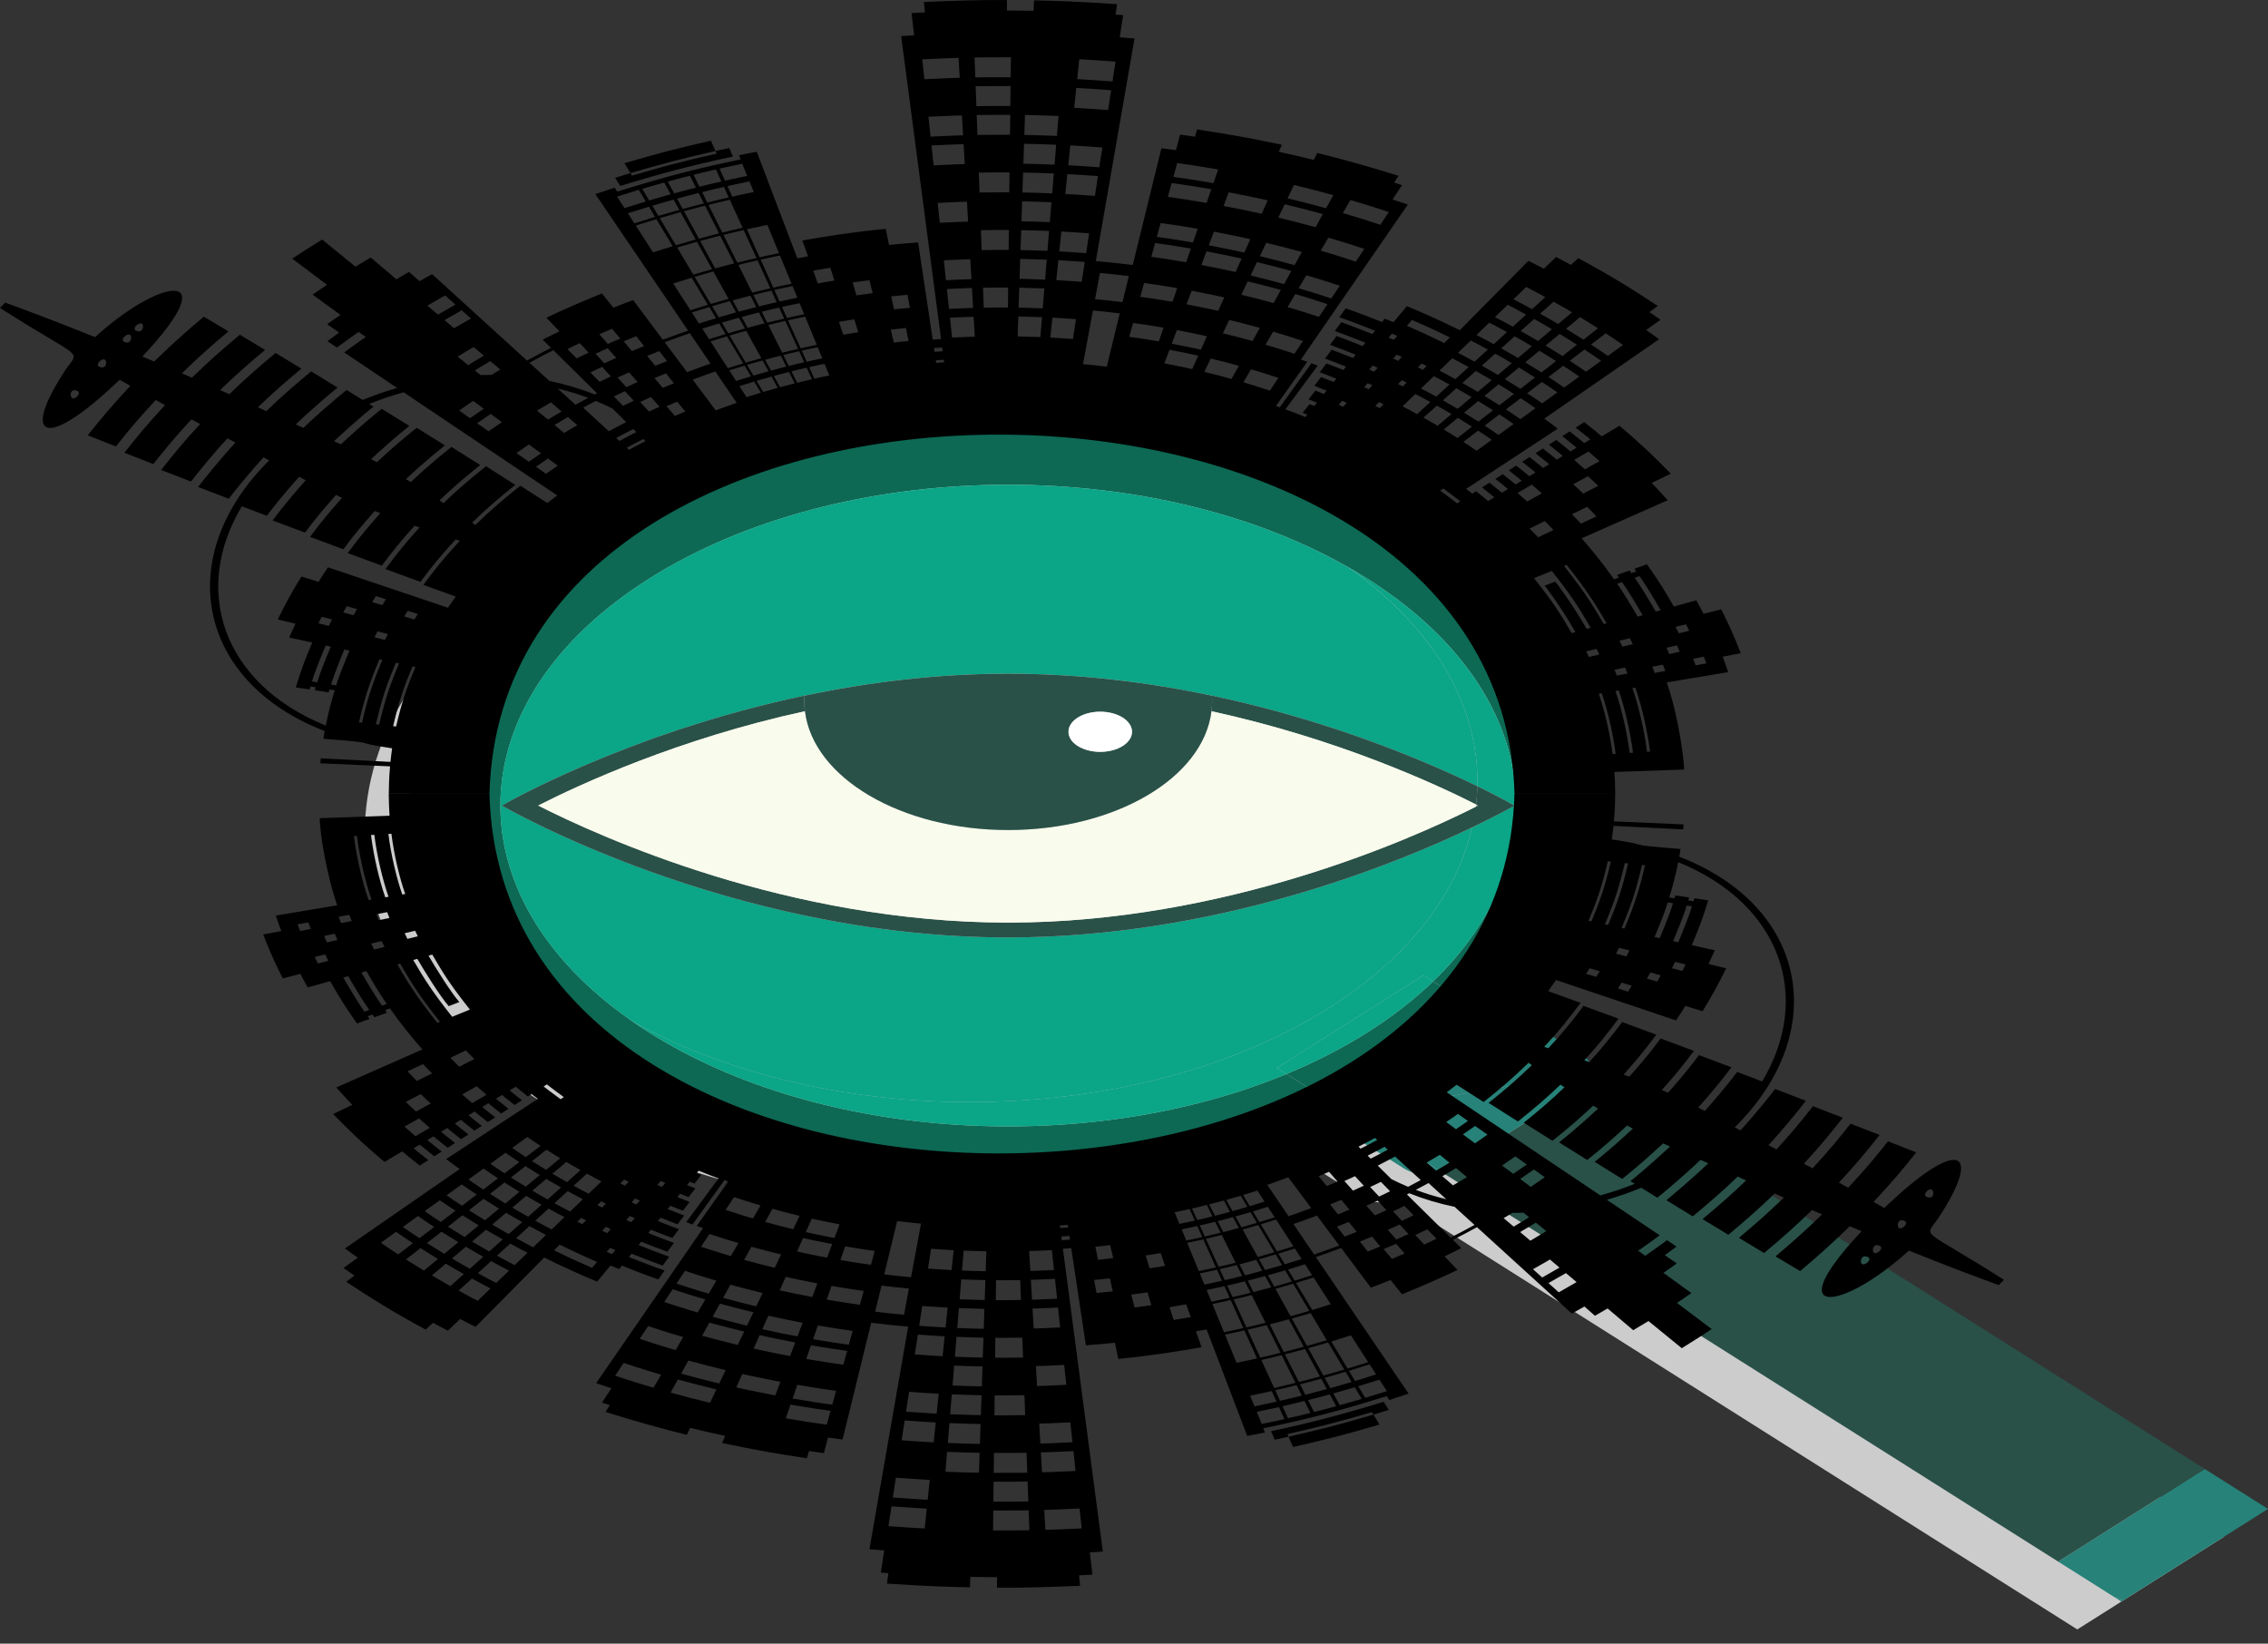 <svg width="69" height="50" viewBox="0 0 69 50" fill="none" xmlns="http://www.w3.org/2000/svg">
<rect x="0" y="0" width="69" height="50" fill="#333333" stroke="none"/>
<path d="M40.256 18.452C45.525 21.781 46.191 26.916 42.257 30.703L42.257 30.702H42.256C46.191 26.916 45.524 21.781 40.255 18.452C40.067 18.333 39.876 18.218 39.681 18.107C39.877 18.218 40.069 18.333 40.256 18.452V18.452ZM65.734 45.535L47.01 33.706C47.067 33.628 47.099 33.543 47.105 33.46C47.119 33.279 47.017 33.096 46.799 32.958L44.651 31.601C49.222 27.14 48.411 21.119 42.223 17.21C41.251 16.596 40.197 16.066 39.084 15.62C37.959 15.169 36.775 14.804 35.551 14.525C29.104 13.049 21.605 13.945 16.438 17.21C9.317 21.708 9.317 29.002 16.438 33.499C22.625 37.409 32.156 37.921 39.218 35.034L41.365 36.39C41.686 36.593 42.162 36.638 42.55 36.524L61.274 48.353L62.978 49.429L63.198 49.568L63.273 49.521L67.658 46.751L65.734 45.535Z" fill="#CCCCCC"/>
<path d="M64.54 48.719L64.615 48.672L64.32 48.58L64.54 48.719Z" fill="#278279"/>
<path d="M67.076 44.687L62.616 47.504L64.32 48.581L64.615 48.672L69 45.902L67.076 44.687Z" fill="#278279"/>
<path d="M48.352 32.858C48.304 32.928 48.232 32.993 48.141 33.051L44.198 35.542C44.107 35.599 44.003 35.644 43.892 35.675L62.616 47.504L67.076 44.686L48.352 32.858Z" fill="#295148"/>
<path d="M48.352 32.858C48.41 32.78 48.442 32.695 48.447 32.611L48.064 32.676L48.352 32.858Z" fill="#278279"/>
<path d="M40.56 34.185L42.708 35.542C43.028 35.744 43.504 35.789 43.892 35.675L41.142 33.937C40.95 34.023 40.757 34.106 40.56 34.185" fill="#278279"/>
<path d="M48.141 33.051C48.232 32.993 48.304 32.928 48.352 32.858L48.065 32.676L41.469 33.789C41.36 33.84 41.251 33.89 41.142 33.937L43.892 35.675C44.003 35.643 44.107 35.599 44.198 35.542L48.141 33.051Z" fill="#278279"/>
<path d="M48.064 32.676L48.447 32.611C48.461 32.43 48.359 32.247 48.141 32.109L45.993 30.752C45.868 30.877 45.737 30.999 45.601 31.12L48.064 32.676Z" fill="#278279"/>
<g opacity="0.7">
<path opacity="0.7" d="M48.064 32.676L48.447 32.611C48.461 32.43 48.359 32.247 48.141 32.109L45.993 30.752C45.868 30.877 45.737 30.999 45.601 31.12L48.064 32.676Z" fill="#278279"/>
</g>
<path d="M43.565 32.651C42.902 33.069 42.201 33.449 41.469 33.789L41.468 33.789L48.064 32.676L45.601 31.12C45.005 31.658 44.325 32.17 43.565 32.651" fill="#278279"/>
<g opacity="0.7">
<path opacity="0.7" d="M43.565 32.651C42.903 33.069 42.201 33.449 41.469 33.789L41.469 33.79L48.065 32.676L45.602 31.12C45.005 31.658 44.325 32.17 43.565 32.651Z" fill="#278279"/>
</g>
<path d="M36.893 13.676L40.426 14.772C39.302 14.321 38.117 13.956 36.893 13.676Z" fill="#0D6954"/>
<path d="M40.744 33.686L39.139 32.672C33.145 35.157 25.017 34.737 19.748 31.408C19.561 31.29 19.379 31.169 19.203 31.045C19.201 31.044 19.2 31.044 19.199 31.043C19.189 31.036 19.179 31.029 19.17 31.023C19.172 31.024 19.175 31.025 19.177 31.027C13.722 27.195 13.912 21.292 19.748 17.604C25.585 13.916 34.929 13.797 40.995 17.243C40.993 17.242 40.991 17.24 40.989 17.238C40.999 17.244 41.01 17.251 41.021 17.257C41.022 17.258 41.023 17.258 41.025 17.259C41.22 17.37 41.412 17.485 41.599 17.604C46.868 20.932 47.534 26.067 43.6 29.854L45.205 30.868L45.692 30.561L45.995 30.752C50.565 26.29 49.755 20.269 43.566 16.361C42.594 15.747 41.54 15.216 40.427 14.771L36.894 13.675C30.447 12.2 22.949 13.095 17.782 16.361C10.661 20.858 10.661 28.152 17.782 32.65C23.969 36.56 33.499 37.072 40.561 34.184L40.258 33.993L40.745 33.686L40.744 33.686Z" fill="#0D6954"/>
<path d="M43.599 29.855C43.028 30.404 42.362 30.925 41.598 31.408C40.833 31.89 40.008 32.312 39.139 32.672L40.744 33.686L45.204 30.869L43.599 29.855Z" fill="#0D6954"/>
<path d="M41.025 33.863L40.257 33.994L40.559 34.185C40.756 34.106 40.949 34.023 41.141 33.937L41.025 33.863Z" fill="#0D6954"/>
<path d="M41.142 33.938C41.251 33.891 41.36 33.841 41.469 33.79L41.026 33.865L41.142 33.938Z" fill="#0D6954"/>
<path d="M40.744 33.686L40.257 33.995L40.744 33.686Z" fill="#0D6954"/>
<path d="M45.204 30.869L40.744 33.686L45.204 30.869Z" fill="#0D6954"/>
<path d="M40.257 33.995L41.026 33.864L40.744 33.686L40.257 33.995Z" fill="#0D6954"/>
<path d="M43.565 32.651C44.325 32.17 45.006 31.658 45.602 31.12L45.204 30.869L40.744 33.686L41.026 33.864L41.469 33.789L41.469 33.789C42.201 33.449 42.903 33.069 43.565 32.651" fill="#0D6954"/>
<path d="M40.424 30.666C42.873 29.12 44.324 27.183 44.785 25.172C42.403 26.313 36.983 28.518 30.672 28.518C22.164 28.518 15.266 24.506 15.266 24.506C15.266 24.506 19.053 22.302 24.476 21.161C26.373 20.762 28.469 20.493 30.672 20.493C32.877 20.493 34.974 20.762 36.87 21.161C40.526 21.931 43.436 23.182 44.946 23.916C45.004 21.531 43.688 19.135 40.994 17.244C34.929 13.797 25.584 13.917 19.747 17.604C13.91 21.292 13.721 27.195 19.176 31.027C25.242 34.476 34.587 34.355 40.423 30.667" fill="#0BA587"/>
<path d="M41.02 17.257C41.022 17.258 41.023 17.26 41.025 17.261C41.023 17.259 41.022 17.258 41.02 17.257Z" fill="#0BA587"/>
<path d="M19.202 31.048C19.201 31.046 19.199 31.044 19.198 31.043C19.199 31.044 19.201 31.046 19.202 31.048Z" fill="#0BA587"/>
<path d="M40.988 17.239C40.99 17.241 40.992 17.242 40.994 17.244C41.002 17.249 41.01 17.254 41.018 17.259C41.008 17.253 40.998 17.246 40.988 17.239" fill="#0D6954"/>
<g opacity="0.3">
<path opacity="0.3" d="M40.987 17.237C40.99 17.239 40.992 17.241 40.994 17.243C41.002 17.248 41.01 17.253 41.018 17.258C41.008 17.251 40.998 17.244 40.987 17.237" fill="#0BA587"/>
</g>
<path d="M19.747 31.408C19.56 31.29 19.378 31.169 19.202 31.046C19.378 31.169 19.56 31.291 19.747 31.409C25.016 34.737 33.144 35.158 39.138 32.673L39.138 32.673C33.144 35.158 25.016 34.737 19.746 31.408" fill="#0D6954"/>
<g opacity="0.3">
<path opacity="0.3" d="M19.747 31.408C19.559 31.29 19.378 31.169 19.202 31.046C19.378 31.169 19.56 31.29 19.747 31.409C25.015 34.737 33.144 35.158 39.138 32.673L39.138 32.672C33.144 35.158 25.016 34.737 19.746 31.408" fill="#0BA587"/>
</g>
<path d="M19.169 31.023C19.179 31.03 19.189 31.037 19.198 31.045C19.191 31.039 19.184 31.033 19.177 31.027C19.174 31.026 19.172 31.024 19.169 31.023Z" fill="#0D6954"/>
<g opacity="0.3">
<path opacity="0.3" d="M19.169 31.02C19.179 31.028 19.189 31.035 19.198 31.043C19.191 31.037 19.184 31.031 19.177 31.025C19.174 31.023 19.172 31.022 19.169 31.02Z" fill="#0BA587"/>
</g>
<path d="M43.599 29.854L43.599 29.854H43.598C43.028 30.403 42.361 30.924 41.597 31.407C40.833 31.89 40.008 32.311 39.139 32.672L39.139 32.672C40.008 32.311 40.833 31.89 41.598 31.407C42.362 30.925 43.028 30.404 43.599 29.854" fill="#0D6954"/>
<g opacity="0.3">
<path opacity="0.3" d="M43.599 29.854L43.599 29.854H43.599C43.028 30.403 42.361 30.924 41.597 31.407C40.833 31.89 40.008 32.311 39.139 32.672L39.139 32.672C40.008 32.311 40.833 31.89 41.598 31.408C42.362 30.925 43.028 30.404 43.599 29.854" fill="#0BA587"/>
</g>
<path d="M39.139 32.672L38.846 32.487L43.306 29.669L43.599 29.855C47.533 26.068 46.867 20.933 41.597 17.604C41.41 17.485 41.219 17.371 41.024 17.259C41.023 17.259 41.021 17.258 41.02 17.257C41.011 17.253 41.003 17.248 40.995 17.243C43.689 19.135 45.004 21.531 44.946 23.916C45.675 24.271 46.08 24.505 46.08 24.505C46.08 24.505 45.616 24.774 44.786 25.172C44.324 27.182 42.873 29.119 40.424 30.666C34.589 34.354 25.243 34.475 19.177 31.026C19.184 31.032 19.191 31.037 19.199 31.042C19.2 31.043 19.201 31.044 19.203 31.045C19.378 31.168 19.56 31.289 19.748 31.407C25.017 34.736 33.145 35.157 39.139 32.672" fill="#0BA587"/>
<g opacity="0.3">
<path opacity="0.3" d="M39.139 32.672L38.845 32.487L43.305 29.669L43.599 29.855C47.533 26.068 46.867 20.933 41.597 17.604C41.41 17.486 41.218 17.371 41.024 17.26C41.022 17.259 41.021 17.258 41.02 17.257C41.011 17.253 41.002 17.248 40.994 17.244C43.688 19.135 45.004 21.531 44.946 23.916C45.675 24.271 46.079 24.505 46.079 24.505C46.079 24.505 45.615 24.774 44.785 25.172C44.324 27.183 42.873 29.12 40.424 30.666C34.588 34.354 25.243 34.475 19.177 31.027C19.184 31.032 19.191 31.037 19.199 31.043C19.2 31.044 19.201 31.044 19.202 31.045C19.378 31.168 19.56 31.289 19.747 31.408C25.017 34.736 33.145 35.158 39.139 32.672" fill="#0BA587"/>
</g>
<path d="M38.845 32.487L39.139 32.672C40.008 32.312 40.833 31.891 41.597 31.408C42.361 30.925 43.028 30.404 43.599 29.855L43.305 29.669L38.845 32.487Z" fill="#0BA587"/>
<g opacity="0.3">
<path opacity="0.3" d="M38.845 32.486L39.139 32.672C40.008 32.311 40.833 31.89 41.597 31.407C42.361 30.924 43.028 30.404 43.599 29.854L43.305 29.669L38.845 32.486Z" fill="#0BA587"/>
</g>
<path d="M44.945 23.916C44.94 24.102 44.929 24.288 44.908 24.474C44.928 24.484 44.95 24.495 44.969 24.505C44.947 24.516 44.922 24.529 44.898 24.541C42.976 25.511 37.284 28.066 30.671 28.066C23.979 28.066 18.227 25.448 16.374 24.505C17.62 23.87 20.63 22.475 24.488 21.636C24.476 21.535 24.468 21.434 24.468 21.331C24.468 21.274 24.47 21.217 24.475 21.161C19.052 22.302 15.265 24.506 15.265 24.506C15.265 24.506 22.163 28.518 30.671 28.518C36.982 28.518 42.403 26.313 44.784 25.172C45.614 24.775 46.078 24.506 46.078 24.506C46.078 24.506 45.674 24.271 44.945 23.916" fill="#295148"/>
<path d="M36.877 21.331C36.877 21.433 36.868 21.535 36.856 21.636C40.663 22.465 43.63 23.826 44.909 24.474C44.93 24.288 44.941 24.102 44.945 23.916C43.436 23.182 40.525 21.931 36.869 21.161C36.875 21.216 36.877 21.274 36.877 21.331" fill="#295148"/>
<path d="M30.672 25.249C27.409 25.249 24.736 23.657 24.489 21.636C20.63 22.475 17.621 23.87 16.375 24.505C18.228 25.447 23.98 28.066 30.672 28.066C37.285 28.066 42.977 25.511 44.899 24.541C44.902 24.518 44.906 24.496 44.909 24.474C43.63 23.826 40.663 22.465 36.856 21.636C36.609 23.657 33.936 25.249 30.672 25.249" fill="#F9FBED"/>
<path d="M33.473 22.872C32.939 22.872 32.507 22.599 32.507 22.262C32.507 21.925 32.939 21.651 33.473 21.651C34.006 21.651 34.439 21.925 34.439 22.262C34.439 22.599 34.006 22.872 33.473 22.872ZM36.87 21.162C34.975 20.763 32.877 20.494 30.672 20.494C28.469 20.494 26.373 20.763 24.477 21.162C24.471 21.217 24.469 21.275 24.469 21.331C24.469 21.434 24.477 21.536 24.49 21.637C24.737 23.658 27.41 25.25 30.672 25.25C33.937 25.25 36.609 23.658 36.857 21.637C36.869 21.536 36.877 21.434 36.877 21.331C36.877 21.275 36.876 21.217 36.87 21.162" fill="#295148"/>
<path d="M33.472 21.651C32.939 21.651 32.507 21.924 32.507 22.261C32.507 22.598 32.939 22.871 33.472 22.871C34.006 22.871 34.439 22.598 34.439 22.261C34.439 21.924 34.006 21.651 33.472 21.651Z" fill="white"/>
<path d="M38.78 43.796C39.03 43.743 39.098 43.73 39.2 43.706L39.164 43.627C40.195 43.39 40.683 43.266 41.741 42.957L41.787 43.033L42.252 42.89L42.096 42.642C40.942 42.999 39.904 43.277 38.67 43.537L38.78 43.796ZM39.2 43.706C40.289 43.456 40.743 43.338 41.787 43.033L41.968 43.336C40.9 43.648 40.414 43.773 39.339 44.019L39.2 43.706ZM11.851 24.815L9.729 24.889C9.733 25.421 9.963 26.691 10.259 27.54L8.391 27.852C8.52 28.225 8.478 28.11 8.56 28.322L8.008 28.427C8.264 29.096 8.458 29.473 8.603 29.764L9.14 29.626C9.17 29.687 9.127 29.606 9.36 30.039L10.043 29.848C10.353 30.382 10.484 30.598 10.861 31.134L11.244 30.997L11.186 30.915L11.332 30.863L11.39 30.945L11.773 30.809L11.717 30.729L11.863 30.677C12.18 31.128 12.512 31.541 12.85 31.924L10.232 33.081C10.445 33.323 10.688 33.58 10.718 33.61L10.135 33.889C10.638 34.402 11.051 34.805 11.699 35.346L12.237 35.025C12.477 35.225 12.36 35.13 12.77 35.457L13.03 35.291C12.622 34.966 12.735 35.057 12.585 34.932L12.771 34.819C12.919 34.943 12.806 34.851 13.212 35.175L13.437 35.031C13.037 34.713 13.149 34.804 13.002 34.68L13.189 34.568C13.334 34.689 13.221 34.598 13.619 34.915L13.844 34.771C13.451 34.458 13.565 34.55 13.419 34.428L13.606 34.316C13.749 34.436 13.636 34.344 14.026 34.655L14.251 34.511C13.867 34.205 13.979 34.296 13.837 34.177L14.023 34.064C14.164 34.182 14.05 34.09 14.433 34.395L14.658 34.251C14.282 33.951 14.394 34.042 14.254 33.925L14.441 33.813C14.578 33.928 14.466 33.837 14.84 34.135L15.065 33.991C14.696 33.697 14.809 33.789 14.672 33.673L14.858 33.561C14.993 33.675 14.881 33.583 15.247 33.875L15.472 33.731C15.111 33.443 15.224 33.535 15.089 33.422L15.275 33.309C15.409 33.421 15.295 33.329 15.654 33.615L15.879 33.471C15.527 33.191 15.639 33.282 15.506 33.17L15.693 33.058C15.824 33.168 15.71 33.076 16.061 33.355L16.175 33.283C16.225 33.322 16.185 33.292 16.363 33.427C15.237 34.167 14.522 34.637 13.576 35.259C13.825 35.448 13.737 35.383 13.986 35.563C12.566 36.546 11.911 36.999 10.493 37.98C10.727 38.149 10.642 38.089 10.886 38.259L10.45 38.573C10.716 38.757 10.758 38.786 10.786 38.804L10.533 38.992C11.332 39.518 11.902 39.879 12.951 40.447L13.174 40.24C13.419 40.373 13.322 40.322 13.629 40.48L13.997 40.124C14.337 40.3 14.235 40.249 14.469 40.363L16.555 38.255C17.227 38.585 17.639 38.767 18.166 38.987L18.573 38.497C18.735 38.565 18.773 38.581 18.837 38.606L18.92 38.502C19.303 38.653 19.612 38.775 20.028 38.921L20.22 38.65C19.814 38.508 19.512 38.388 19.133 38.239L19.215 38.137C19.258 38.154 19.84 38.386 20.163 38.499L20.357 38.229C20.051 38.122 19.47 37.891 19.428 37.874L19.51 37.773C19.995 37.964 19.825 37.899 20.306 38.078L20.503 37.809C20.031 37.633 20.198 37.697 19.722 37.509L19.804 37.408C20.304 37.605 20.108 37.53 20.456 37.66L20.655 37.391C20.326 37.268 20.508 37.339 20.017 37.145L20.099 37.043C20.586 37.235 20.433 37.176 20.613 37.243L20.815 36.976C20.64 36.911 20.795 36.97 20.311 36.78L20.393 36.678L20.776 36.83L20.981 36.563L20.606 36.415L20.688 36.314L20.949 36.416L21.156 36.151L20.901 36.05L20.983 35.949L21.127 36.006L21.337 35.741L21.195 35.685L21.254 35.613C21.718 35.797 21.511 35.716 21.861 35.847L20.878 37.178C20.998 37.223 21.023 37.233 21.068 37.249L22.033 35.911L22.148 35.951L21.197 37.294L21.39 37.361L18.137 42.076C18.246 42.115 18.315 42.137 18.601 42.232L18.315 42.667L18.553 42.746L18.422 42.95C18.465 42.965 19.529 43.308 20.893 43.648L20.998 43.436C21.327 43.517 21.815 43.629 22.062 43.681L21.969 43.896C23.081 44.13 23.557 44.209 24.548 44.361L24.612 44.141C24.696 44.154 24.631 44.145 25.064 44.204L25.191 43.732C25.555 43.781 25.452 43.768 25.634 43.789L26.505 40.238C26.669 40.258 27.193 40.321 27.63 40.356L26.451 47.127L26.901 47.164L26.797 47.839L27.029 47.857L26.983 48.173C28.293 48.261 28.804 48.27 29.509 48.288L29.522 47.971C29.607 47.974 29.736 47.975 30.334 47.98L30.332 48.298C31.076 48.308 32.117 48.273 32.86 48.24L32.829 47.923C33.119 47.909 33.027 47.914 33.235 47.902L33.157 47.225L33.552 47.2L32.337 37.986C32.537 37.974 32.479 37.978 32.591 37.968L33.036 40.925C33.643 40.877 33.422 40.896 33.92 40.847L34.021 41.34C35.043 41.239 35.852 41.106 36.557 40.984L36.384 40.502C36.471 40.487 36.409 40.498 36.709 40.441L37.944 43.682C38.378 43.599 38.276 43.62 38.484 43.576L38.432 43.451C40.009 43.12 40.885 42.875 42.191 42.471L42.266 42.589L42.854 42.395L40.033 38.241C40.075 38.227 40.404 38.114 40.803 37.965L41.706 39.171C41.998 39.062 41.86 39.115 42.306 38.939L42.654 39.372C43.352 39.097 44.239 38.685 44.342 38.632L43.947 38.22C44.464 37.967 44.347 38.025 44.458 37.968L44.203 37.717C44.656 37.484 44.5 37.566 44.935 37.331L47.821 39.96C47.994 39.865 47.916 39.909 48.204 39.745L48.523 40.026C48.755 39.894 48.817 39.86 48.909 39.804L49.688 40.465C49.824 40.384 50.114 40.212 50.153 40.187L51.166 41.013C51.78 40.628 51.628 40.726 52.076 40.431L51.018 39.634C51.237 39.489 51.145 39.552 51.458 39.336L50.607 38.72C50.906 38.514 50.809 38.582 51.013 38.435L50.649 38.182C50.903 37.998 50.97 37.95 51.007 37.922L50.717 37.727C50.604 37.81 50.246 38.072 50.055 38.202C49.756 37.987 49.975 38.145 49.84 38.048C49.998 37.941 50.446 37.615 50.495 37.578L48.885 36.498C49.309 36.373 49.569 36.28 49.933 36.133L50.423 36.435C50.839 36.104 51.469 35.542 51.735 35.284C51.814 35.319 51.892 35.353 51.97 35.387C51.471 35.87 50.877 36.36 50.697 36.511L51.5 37.002C51.89 36.677 52.358 36.285 52.867 35.792C52.951 35.832 53.036 35.871 53.121 35.91C52.67 36.346 52.255 36.703 51.797 37.086L52.582 37.562C53.113 37.119 53.503 36.78 53.992 36.306L54.271 36.432C53.773 36.912 53.428 37.217 52.904 37.655L53.67 38.117C54.243 37.638 54.609 37.313 55.128 36.81C55.231 36.855 55.332 36.899 55.434 36.943C54.989 37.373 54.609 37.723 54.017 38.219L54.766 38.667C55.374 38.157 55.746 37.816 56.277 37.302C56.398 37.353 56.518 37.403 56.636 37.453C54.06 40.197 56.102 39.848 58.074 38.044C59.558 38.638 60.108 38.836 60.809 39.093L60.967 38.932C58.391 37.288 58.535 37.694 58.98 37.042C60.337 34.972 59.612 34.553 57.327 36.747C57.22 36.687 57.111 36.625 57.001 36.563C57.58 35.94 57.892 35.568 58.298 35.056L57.44 34.719C57.06 35.2 56.743 35.578 56.229 36.131C56.135 36.08 56.041 36.028 55.946 35.976C56.477 35.404 56.772 35.047 57.184 34.526L56.301 34.182C55.947 34.63 55.622 35.027 55.143 35.542L54.879 35.401C55.377 34.866 55.716 34.443 56.065 34.002L55.157 33.652C54.85 34.04 54.495 34.482 54.047 34.964C53.965 34.922 53.884 34.88 53.802 34.837C54.242 34.365 54.818 33.656 54.94 33.485L54.006 33.127C53.887 33.295 53.309 34.001 52.95 34.387C52.892 34.356 52.835 34.325 52.778 34.293C55.701 31.405 55.013 27.579 51.089 26.061C51.1 26.009 51.091 26.061 51.128 25.826C49.209 25.672 50.461 25.747 49.037 25.536C49.04 25.523 49.083 25.192 49.089 25.123L51.208 25.232L51.221 25.079L49.1 24.986C49.136 24.608 49.135 24.359 49.139 24.15H46.075C45.704 38.607 15.269 38.859 14.891 24.15H11.827C11.835 24.559 11.83 24.416 11.851 24.815L11.851 24.815ZM56.835 38.244C56.995 38.33 56.607 38.613 56.615 38.361C56.618 38.271 56.692 38.168 56.835 38.244ZM57.194 37.902C57.356 37.985 56.978 38.276 56.979 38.022C56.979 37.932 57.05 37.828 57.194 37.902ZM58.614 36.409C58.446 36.336 58.783 36.026 58.817 36.277C58.827 36.366 58.766 36.475 58.614 36.409ZM57.947 37.142C58.116 37.222 57.748 37.52 57.737 37.268C57.735 37.179 57.799 37.072 57.947 37.142ZM27.716 38.855C27.226 38.806 27.401 38.825 26.901 38.767L27.295 37.145C27.738 37.197 27.584 37.18 28.02 37.223L27.716 38.855ZM26.161 39.691C25.904 39.657 25.548 39.603 25.153 39.535L25.297 39.118C25.639 39.177 25.991 39.232 26.277 39.27L26.161 39.691ZM24.881 40.322C25.294 40.393 25.658 40.448 25.941 40.486L25.825 40.907C25.544 40.87 25.168 40.813 24.737 40.739L24.881 40.322ZM19.881 42.215C19.321 42.051 18.911 41.914 18.714 41.849L18.973 41.461C19.071 41.493 19.544 41.653 20.114 41.819L19.881 42.215ZM20.554 41.07C20.03 40.918 19.619 40.78 19.461 40.728L19.719 40.34C19.835 40.378 20.261 40.521 20.786 40.674L20.554 41.07ZM21.226 39.926C20.743 39.786 20.332 39.648 20.207 39.607L20.466 39.219C20.569 39.253 20.972 39.389 21.459 39.53L21.226 39.926ZM21.562 39.354C21.1 39.22 20.7 39.086 20.581 39.047L20.839 38.659C20.939 38.692 21.329 38.823 21.795 38.958L21.562 39.354ZM22.234 38.21C21.814 38.088 21.434 37.961 21.327 37.926L21.586 37.538C21.629 37.552 22.032 37.688 22.467 37.814L22.234 38.21ZM22.907 37.066C22.738 37.017 22.485 36.941 22.074 36.805L22.333 36.417C22.719 36.544 22.956 36.616 23.139 36.669L22.907 37.066ZM21.601 42.673C20.878 42.494 21.135 42.56 20.402 42.364L20.623 41.964C21.34 42.156 21.089 42.091 21.796 42.267L21.601 42.673ZM21.882 42.087C21.167 41.909 21.415 41.973 20.722 41.787L20.943 41.388C21.635 41.573 21.394 41.511 22.077 41.681L21.882 42.087ZM22.445 40.913C21.776 40.747 22.008 40.807 21.361 40.633L21.582 40.234C22.228 40.407 22.003 40.349 22.64 40.507L22.445 40.913ZM22.726 40.327C22.081 40.166 22.305 40.224 21.68 40.056L21.901 39.657C22.525 39.824 22.306 39.767 22.921 39.92L22.726 40.327ZM23.007 39.74C22.386 39.585 22.602 39.641 22 39.48L22.221 39.08C22.821 39.241 22.611 39.187 23.202 39.334L23.007 39.74ZM23.57 38.567C23.009 38.427 23.208 38.478 22.639 38.326L22.86 37.927C23.413 38.075 23.22 38.025 23.765 38.16L23.57 38.567ZM24.132 37.393C23.606 37.262 23.788 37.309 23.278 37.172L23.499 36.773C24.004 36.908 23.828 36.863 24.327 36.987L24.132 37.393ZM23.587 42.449C23.011 42.339 22.616 42.255 22.4 42.206L22.583 41.797C22.804 41.848 23.194 41.93 23.742 42.035L23.587 42.449ZM24.037 41.252C23.977 41.24 23.403 41.134 22.928 41.024L23.111 40.615C23.29 40.657 23.637 40.731 24.193 40.837L24.037 41.252ZM24.262 40.653C24.212 40.644 23.654 40.54 23.192 40.434L23.375 40.025C23.671 40.093 24.118 40.181 24.418 40.239L24.262 40.653ZM24.712 39.456C24.201 39.358 23.88 39.289 23.721 39.252L23.904 38.843C24.056 38.879 24.367 38.945 24.868 39.041L24.712 39.456ZM25.162 38.258C24.912 38.211 24.494 38.128 24.249 38.071L24.432 37.662C24.577 37.696 24.862 37.757 25.318 37.844L25.162 38.258ZM25.387 37.66C25.345 37.651 24.875 37.564 24.514 37.48L24.697 37.072C24.829 37.102 25.102 37.161 25.543 37.245L25.387 37.66ZM24.673 40.924C25.103 40.998 25.478 41.055 25.773 41.094L25.657 41.515C25.364 41.476 24.977 41.418 24.529 41.34L24.673 40.924ZM25.153 43.339C24.823 43.295 24.407 43.232 23.906 43.146L24.05 42.729C24.53 42.812 24.934 42.873 25.269 42.918L25.153 43.339ZM25.321 42.731C25.003 42.688 24.599 42.628 24.114 42.544L24.258 42.127C24.72 42.207 25.115 42.267 25.437 42.31L25.321 42.731ZM26.497 38.475C26.265 38.444 25.928 38.394 25.568 38.331L25.712 37.914C26.02 37.968 26.353 38.02 26.613 38.054L26.497 38.475ZM27.504 39.995C26.964 39.942 27.152 39.962 26.626 39.901L26.818 39.108C27.329 39.168 27.151 39.149 27.652 39.198L27.504 39.995ZM28.133 46.497C28.047 46.494 27.36 46.452 27.029 46.426L27.122 45.823C27.439 45.848 28.114 45.89 28.195 45.893L28.133 46.497ZM28.223 45.624C28.144 45.621 27.476 45.58 27.163 45.555L27.256 44.952C27.552 44.976 28.209 45.016 28.286 45.019L28.223 45.624ZM28.405 43.877C28.342 43.875 27.714 43.837 27.43 43.814L27.523 43.211C27.784 43.232 28.401 43.27 28.468 43.272L28.405 43.877ZM28.496 43.004C28.436 43.002 27.829 42.964 27.564 42.943L27.657 42.34C27.902 42.36 28.498 42.397 28.559 42.399L28.496 43.004ZM28.677 41.257C28.633 41.255 28.092 41.223 27.832 41.202L27.924 40.599C28.139 40.616 28.691 40.65 28.74 40.652L28.677 41.257ZM28.768 40.383C28.726 40.382 28.188 40.349 27.965 40.331L28.058 39.728C28.247 39.743 28.784 39.777 28.831 39.778L28.768 40.383ZM28.95 38.636C28.916 38.635 28.422 38.605 28.233 38.59L28.326 37.987C28.506 38.002 28.982 38.031 29.013 38.031L28.95 38.636ZM29.783 44.801C29.697 44.8 29.086 44.785 28.763 44.771L28.813 44.166C29.111 44.179 29.713 44.194 29.803 44.195L29.783 44.801ZM29.812 43.925C29.733 43.925 29.137 43.91 28.835 43.896L28.885 43.291C29.161 43.303 29.746 43.318 29.832 43.319L29.812 43.925ZM29.841 43.05C29.756 43.049 29.177 43.034 28.907 43.022L28.957 42.417C29.247 42.43 29.813 42.443 29.862 42.444L29.841 43.05ZM29.871 42.174C29.828 42.174 29.272 42.161 28.979 42.148L29.029 41.542C29.26 41.553 29.812 41.567 29.891 41.568L29.871 42.174ZM29.9 41.299C29.83 41.298 29.285 41.284 29.051 41.273L29.101 40.668C29.311 40.678 29.846 40.692 29.92 40.693L29.9 41.299ZM29.929 40.423C29.866 40.423 29.338 40.409 29.123 40.399L29.173 39.794C29.363 39.802 29.88 39.816 29.949 39.817L29.929 40.423ZM29.958 39.548C29.915 39.547 29.423 39.535 29.195 39.525L29.245 38.919C29.461 38.929 29.936 38.941 29.979 38.941L29.958 39.548ZM29.988 38.672C29.934 38.672 29.445 38.659 29.267 38.651L29.317 38.045C29.471 38.052 29.95 38.065 30.008 38.066L29.988 38.672ZM31.317 46.551C31.274 46.552 30.652 46.56 30.212 46.557L30.219 45.95C30.646 45.954 31.252 45.946 31.295 45.945L31.317 46.551ZM31.285 45.676C31.242 45.676 30.645 45.684 30.222 45.681L30.229 45.075C30.611 45.078 31.22 45.07 31.263 45.069L31.285 45.676ZM31.253 44.8C31.21 44.801 30.627 44.809 30.233 44.805L30.24 44.199C30.569 44.202 31.188 44.196 31.231 44.194L31.253 44.8ZM31.189 43.049C30.35 43.057 30.543 43.056 30.254 43.054L30.261 42.447C30.538 42.45 30.347 42.451 31.167 42.443L31.189 43.049ZM31.125 41.298C30.349 41.305 30.546 41.305 30.275 41.302L30.282 40.696C30.541 40.698 30.346 40.699 31.102 40.692L31.125 41.298ZM31.061 39.547C30.348 39.553 30.55 39.553 30.296 39.551L30.303 38.944C30.55 38.947 30.338 38.947 31.038 38.941L31.061 39.547ZM32.909 46.494C31.988 46.536 32.176 46.528 31.804 46.538L31.769 45.932C32.131 45.922 31.938 45.93 32.844 45.889L32.909 46.494ZM32.722 44.747C31.859 44.786 32.051 44.779 31.702 44.788L31.667 44.182C32.004 44.173 31.806 44.181 32.657 44.143L32.722 44.747ZM32.628 43.874C31.785 43.912 31.982 43.904 31.651 43.913L31.616 43.307C31.942 43.298 31.741 43.306 32.563 43.269L32.628 43.874ZM32.441 42.127C31.665 42.162 31.864 42.154 31.55 42.163L31.515 41.557C31.813 41.549 31.61 41.557 32.376 41.523L32.441 42.127ZM32.253 40.381C31.533 40.413 31.739 40.405 31.448 40.413L31.413 39.807C31.694 39.8 31.486 39.807 32.188 39.776L32.253 40.381ZM32.16 39.508C31.469 39.538 31.677 39.531 31.397 39.538L31.362 38.932C31.633 38.925 31.424 38.932 32.095 38.903L32.16 39.508ZM32.066 38.634C31.406 38.663 31.616 38.656 31.346 38.663L31.311 38.057C31.571 38.05 31.361 38.058 32.001 38.03L32.066 38.634ZM32.553 37.71C32.441 37.719 32.501 37.715 32.304 37.727L32.289 37.615C32.483 37.603 32.425 37.607 32.536 37.598L32.553 37.71ZM33.868 38.271C33.517 38.313 33.637 38.3 33.406 38.322L33.325 37.926C33.535 37.906 33.426 37.918 33.774 37.877L33.868 38.271ZM35.026 39.706L34.518 39.775L34.417 39.382L34.913 39.314L35.026 39.706ZM34.855 38.192C35.129 38.151 35.033 38.166 35.311 38.118L35.445 38.507C35.164 38.555 35.265 38.539 34.976 38.583L34.855 38.192ZM33.855 39.283C33.741 39.296 33.859 39.283 33.36 39.333L33.286 38.937C33.783 38.887 33.653 38.901 33.767 38.888L33.855 39.283ZM36.228 40.066C35.725 40.153 35.733 40.151 35.707 40.155L35.581 39.766C35.601 39.763 36.068 39.682 36.088 39.678L36.228 40.066ZM41.33 34.881C41.73 34.674 41.563 34.762 41.832 34.617L41.899 34.678C41.637 34.821 41.799 34.735 41.394 34.944L41.33 34.881ZM41.608 35.155C42.017 34.945 41.849 35.033 42.123 34.885L42.22 34.974C41.955 35.118 42.114 35.035 41.701 35.247L41.608 35.155ZM43.881 35.78C43.98 35.725 44.029 35.694 44.297 35.534L44.629 35.808C44.365 35.966 44.308 36.002 44.204 36.059L43.881 35.78ZM44.097 35.37C43.832 35.528 43.785 35.558 43.688 35.612L43.404 35.366C43.499 35.312 43.544 35.284 43.804 35.129L44.097 35.37ZM42.839 36.103C42.664 36.03 42.495 35.952 42.331 35.869L41.915 35.459C42.331 35.244 42.165 35.332 42.444 35.181L43.224 35.899C42.958 36.043 43.054 35.992 42.839 36.103ZM43.461 35.989C43.662 36.172 43.802 36.3 44.001 36.481C43.655 36.396 43.352 36.301 43.074 36.196C43.191 36.136 43.094 36.187 43.461 35.989V35.989ZM46.639 38.611C47.132 38.33 47.058 38.372 47.154 38.314L47.445 38.561C47.347 38.62 47.419 38.578 46.92 38.862L46.639 38.611ZM47.043 37.449C46.857 37.565 46.954 37.507 46.559 37.743L46.248 37.48C46.629 37.252 46.538 37.308 46.723 37.192L47.043 37.449ZM46.249 35.865L46.667 35.577L46.998 35.811L46.572 36.105L46.249 35.865ZM45.254 34.516C45.164 34.581 45.263 34.511 44.875 34.78L44.508 34.508C44.895 34.24 44.785 34.318 44.877 34.252L45.254 34.516ZM44.659 34.099C44.57 34.164 44.675 34.09 44.296 34.352L43.999 34.133C44.377 33.871 44.263 33.952 44.355 33.886L44.659 34.099ZM45.699 35.456L46.102 35.178L46.45 35.424L46.038 35.708L45.699 35.456ZM40.691 35.942C40.617 35.976 40.578 35.991 40.365 36.08L40.117 35.781C40.319 35.697 40.361 35.681 40.435 35.647L40.691 35.942ZM42.096 37.999C42.33 37.901 42.249 37.936 42.474 37.836L42.733 38.131C42.498 38.234 42.58 38.199 42.346 38.297L42.096 37.999ZM40.465 36.64C40.615 36.581 40.528 36.616 40.806 36.5L41.055 36.798C40.773 36.916 40.86 36.881 40.706 36.941L40.465 36.64ZM41.992 37.916C41.688 38.044 41.779 38.006 41.612 38.072L41.371 37.771C41.532 37.707 41.441 37.744 41.742 37.618L41.992 37.916ZM42.22 37.412C42.444 37.314 42.367 37.349 42.582 37.248L42.851 37.538C42.63 37.641 42.71 37.605 42.481 37.706L42.22 37.412ZM42.179 36.813C41.967 36.913 42.041 36.879 41.829 36.972L41.569 36.678C41.781 36.585 41.708 36.618 41.911 36.523L42.179 36.813ZM41.492 36.07C41.295 36.162 41.366 36.13 41.162 36.22L40.901 35.926C41.096 35.84 41.027 35.872 41.223 35.78L41.492 36.07ZM38.554 36.044C38.572 36.039 38.907 35.922 39.193 35.815L39.894 36.751C39.591 36.864 39.22 36.993 39.203 36.998L38.554 36.044ZM40.502 40.809C41.096 40.626 40.977 40.663 41.099 40.623L41.625 41.438C41.505 41.477 41.605 41.445 40.998 41.633L40.502 40.809ZM37.268 40.598C37.782 40.49 37.644 40.52 37.858 40.471L38.243 41.324C38.023 41.374 38.162 41.344 37.621 41.458L37.268 40.598ZM37.826 40.401C37.616 40.449 37.753 40.419 37.239 40.528L36.885 39.668C37.375 39.565 37.238 39.595 37.441 39.548L37.826 40.401ZM37.41 39.478C37.21 39.524 37.346 39.495 36.856 39.598L36.71 39.243C37.188 39.143 37.052 39.172 37.251 39.127L37.41 39.478ZM37.108 38.606C37.421 38.535 37.31 38.561 37.626 38.482L37.792 38.815C37.468 38.896 37.581 38.869 37.262 38.942L37.108 38.606ZM37.592 38.413C37.277 38.492 37.387 38.465 37.076 38.536L36.687 37.685C36.985 37.616 36.882 37.641 37.171 37.569L37.592 38.413ZM38.402 38.656C37.965 38.774 38.095 38.74 37.877 38.794L37.709 38.462C37.921 38.409 37.792 38.443 38.222 38.327L38.402 38.656ZM38.239 37.2C37.733 37.346 37.864 37.309 37.768 37.335L37.586 37.005C37.681 36.98 37.547 37.017 38.045 36.874L38.239 37.2ZM37.806 37.403C37.901 37.378 37.77 37.414 38.28 37.267L38.771 38.093C38.238 38.246 38.362 38.212 38.267 38.237L37.806 37.403ZM37.691 37.355C37.289 37.463 37.416 37.43 37.214 37.48L37.046 37.147C37.242 37.099 37.114 37.132 37.511 37.025L37.691 37.355ZM37.137 37.5C36.842 37.573 36.945 37.548 36.654 37.615L36.5 37.278C36.79 37.212 36.69 37.236 36.97 37.166L37.137 37.5ZM36.577 37.633C36.396 37.675 36.528 37.646 36.09 37.738L35.95 37.398C36.377 37.308 36.245 37.337 36.424 37.296L36.577 37.633ZM36.119 37.808C36.557 37.716 36.425 37.745 36.608 37.703L36.993 38.556C36.802 38.599 36.938 38.57 36.473 38.668L36.119 37.808ZM36.502 38.738C36.967 38.64 36.832 38.67 37.025 38.625L37.176 38.961C36.981 39.006 37.117 38.977 36.641 39.077L36.502 38.738ZM38.374 41.371C38.747 41.285 38.614 41.317 38.992 41.223L39.413 42.067C39.025 42.164 39.164 42.13 38.764 42.222L38.374 41.371ZM38.958 41.154C38.59 41.245 38.722 41.214 38.342 41.301L37.952 40.449C38.304 40.369 38.18 40.398 38.537 40.309L38.958 41.154ZM38.502 40.24C38.147 40.329 38.271 40.299 37.92 40.379L37.53 39.528C37.87 39.45 37.752 39.478 38.082 39.396L38.502 40.24ZM38.047 39.327C37.719 39.408 37.837 39.38 37.498 39.458L37.337 39.107C37.661 39.033 37.546 39.06 37.873 38.978L38.047 39.327ZM39.091 41.198C39.334 41.138 39.201 41.173 39.703 41.038L40.159 41.873C39.641 42.012 39.772 41.978 39.517 42.041L39.091 41.198ZM39.665 40.969C39.168 41.103 39.303 41.068 39.056 41.129L38.631 40.286C38.863 40.228 38.732 40.263 39.209 40.134L39.665 40.969ZM38.678 39.162C38.229 39.283 38.358 39.249 38.135 39.305L37.96 38.957C38.178 38.903 38.045 38.938 38.49 38.818L38.678 39.162ZM39.801 41.011C39.897 40.986 39.786 41.017 40.406 40.838L40.897 41.663C40.264 41.846 40.361 41.819 40.262 41.845L39.801 41.011ZM40.365 40.771C39.757 40.947 39.863 40.916 39.763 40.943L39.302 40.109C39.399 40.084 39.281 40.117 39.874 39.946L40.365 40.771ZM39.834 39.878C39.251 40.046 39.363 40.015 39.264 40.041L38.803 39.207C38.9 39.181 38.777 39.216 39.343 39.053L39.834 39.878ZM39.302 38.985C38.74 39.147 38.864 39.113 38.766 39.139L38.575 38.795C38.672 38.769 38.547 38.804 39.1 38.645L39.302 38.985ZM39.005 38.485C38.461 38.642 38.583 38.608 38.486 38.634L38.304 38.305C38.401 38.279 38.271 38.316 38.811 38.16L39.005 38.485ZM38.356 37.244C38.849 37.092 38.705 37.137 38.824 37.098L39.35 37.913C39.233 37.951 39.358 37.911 38.852 38.068L38.356 37.244ZM38.781 37.032C38.663 37.07 38.806 37.025 38.315 37.177L38.119 36.852C38.601 36.702 38.454 36.749 38.573 36.71L38.781 37.032ZM38.471 36.552C38.355 36.59 38.478 36.551 38.023 36.692L37.819 36.353C38.291 36.207 38.136 36.256 38.255 36.217L38.471 36.552ZM37.95 36.714C37.455 36.856 37.592 36.818 37.496 36.844L37.307 36.501C37.402 36.476 37.267 36.513 37.748 36.374L37.95 36.714ZM37.422 36.864C37.033 36.968 37.16 36.935 36.963 36.984L36.788 36.637C36.978 36.59 36.851 36.623 37.235 36.52L37.422 36.864ZM36.889 37.002C36.606 37.073 36.704 37.05 36.425 37.113L36.264 36.763C36.537 36.701 36.44 36.724 36.716 36.655L36.889 37.002ZM36.35 37.13C36.175 37.171 36.306 37.142 35.882 37.232L35.736 36.878C36.149 36.791 36.02 36.82 36.192 36.78L36.35 37.13ZM38.033 42.458C38.597 42.34 38.458 42.37 38.691 42.316L38.836 42.638C38.6 42.692 38.741 42.661 38.166 42.782L38.033 42.458ZM38.796 42.292C39.197 42.2 39.058 42.233 39.447 42.137L39.606 42.455C39.209 42.553 39.352 42.519 38.943 42.613L38.796 42.292ZM39.552 42.111C39.804 42.048 39.673 42.082 40.196 41.942L40.368 42.256C39.839 42.398 39.972 42.363 39.712 42.428L39.552 42.111ZM40.3 41.914C40.396 41.888 40.292 41.918 40.937 41.731L41.122 42.042C40.476 42.229 40.571 42.202 40.474 42.228L40.3 41.914ZM41.039 41.701C41.654 41.51 41.545 41.545 41.668 41.504L41.866 41.811C41.746 41.85 41.843 41.82 41.226 42.011L41.039 41.701ZM40.487 39.675C40.369 39.714 40.482 39.678 39.925 39.851L39.429 39.027C39.974 38.858 39.841 38.901 39.962 38.861L40.487 39.675ZM39.918 38.794C39.801 38.833 39.92 38.795 39.388 38.959L39.184 38.62C39.717 38.455 39.581 38.498 39.702 38.458L39.918 38.794ZM39.6 38.301C39.483 38.339 39.606 38.3 39.088 38.46L38.892 38.136C39.412 37.975 39.272 38.019 39.393 37.98L39.6 38.301ZM39.076 43.169C38.833 43.225 38.974 43.194 38.387 43.318L38.235 42.948C38.812 42.827 38.671 42.857 38.91 42.803L39.076 43.169ZM39.868 42.981C39.451 43.084 39.597 43.05 39.186 43.144L39.018 42.778C39.431 42.683 39.288 42.717 39.687 42.618L39.868 42.981ZM40.653 42.777C40.113 42.922 40.245 42.887 39.977 42.954L39.794 42.591C40.055 42.526 39.92 42.562 40.456 42.418L40.653 42.777ZM41.428 42.556C40.767 42.747 40.862 42.72 40.761 42.747L40.563 42.389C40.668 42.361 40.577 42.387 41.217 42.202L41.428 42.556ZM42.193 42.319C42.073 42.358 42.166 42.329 41.535 42.524L41.322 42.17C41.952 41.975 41.843 42.009 41.967 41.969L42.193 42.319ZM40.746 37.889C40.349 38.037 40.023 38.149 39.98 38.163L39.351 37.236C39.394 37.222 39.701 37.117 40.066 36.98L40.746 37.889ZM41.278 37.473L40.909 37.618L40.673 37.315L41.033 37.172L41.278 37.473ZM43.703 37.681C43.433 37.814 43.531 37.767 43.329 37.86L43.058 37.572C43.245 37.485 43.158 37.526 43.424 37.396L43.703 37.681ZM43.006 36.968C42.75 37.094 42.843 37.05 42.651 37.139L42.38 36.85C42.562 36.766 42.474 36.808 42.727 36.684L43.006 36.968ZM42.291 36.238C42.046 36.359 42.138 36.314 41.956 36.399L41.685 36.11C41.858 36.03 41.77 36.072 42.012 35.953L42.291 36.238ZM44.133 37.647L42.804 36.336L42.874 36.299C43.325 36.48 43.765 36.61 44.254 36.712L44.86 37.263C44.417 37.503 44.573 37.42 44.133 37.647V37.647ZM47.965 39.002C47.863 39.063 47.925 39.028 47.424 39.313L47.11 39.032C47.614 38.745 47.542 38.786 47.641 38.728L47.965 39.002ZM46.52 37.029C46.34 37.143 46.437 37.084 46.051 37.314L45.746 37.056L46.016 36.895C46.127 36.897 46.236 36.894 46.348 36.891L46.52 37.029ZM50.898 27.477C50.815 27.784 50.506 28.509 50.493 28.54L50.337 28.505C50.349 28.475 50.656 27.754 50.738 27.451L50.898 27.477ZM51.475 27.57C51.406 27.824 51.162 28.417 51.059 28.663L50.903 28.629C51.001 28.394 51.247 27.797 51.316 27.544L51.475 27.57ZM49.532 26.267C49.34 27.089 49.189 27.504 48.925 28.137L48.828 28.116C49.125 27.402 49.259 26.993 49.431 26.256L49.532 26.267ZM49.007 26.209C48.819 27.012 48.672 27.417 48.417 28.028L48.329 28.009C48.587 27.39 48.731 26.989 48.916 26.2L49.007 26.209ZM51.281 29.338C51.181 29.539 51.204 29.493 51.181 29.537L50.866 29.454C50.888 29.414 50.868 29.453 50.964 29.26L51.281 29.338ZM49.166 29.012C49.187 28.973 49.167 29.012 49.256 28.833L49.572 28.912C49.48 29.098 49.503 29.053 49.481 29.094L49.166 29.012ZM50.106 29.771C50.202 29.606 50.177 29.651 50.212 29.584L50.525 29.67C50.489 29.738 50.514 29.693 50.417 29.86L50.106 29.771ZM49.225 30.07L49.336 29.891L49.644 29.985L49.532 30.167L49.225 30.07ZM48.255 29.623C48.362 29.451 48.338 29.492 48.36 29.454L48.669 29.546C48.648 29.583 48.669 29.547 48.563 29.718L48.255 29.623ZM50.047 26.324C49.89 26.994 49.761 27.44 49.423 28.245L49.336 28.226C49.604 27.586 49.761 27.149 49.956 26.314L50.047 26.324ZM51.275 30.6L51.797 30.762C52.124 30.234 52.312 29.868 52.517 29.456L51.977 29.326C51.989 29.305 52.161 28.93 52.171 28.907L51.469 28.753C51.671 28.271 51.777 28.017 51.97 27.389L51.55 27.326L51.522 27.416L51.363 27.391L51.39 27.302L50.971 27.239L50.944 27.327L50.784 27.302C50.885 26.975 50.979 26.625 51.057 26.226C54.193 27.504 55.144 30.341 53.611 32.898L52.85 32.609C52.507 33.069 52.134 33.493 51.866 33.797C51.798 33.761 51.733 33.726 51.666 33.691C51.852 33.48 52.244 33.045 52.675 32.468L51.689 32.097C51.289 32.633 50.922 33.043 50.747 33.241C50.684 33.214 50.621 33.186 50.559 33.158C50.953 32.712 51.188 32.434 51.535 31.968L50.523 31.591C50.095 32.165 49.784 32.509 49.568 32.754C49.447 32.707 49.572 32.755 49.397 32.688C49.762 32.275 49.977 32.029 50.39 31.475L49.352 31.092C49.061 31.482 48.695 31.939 48.351 32.306C48.301 32.289 48.251 32.271 48.201 32.254C48.596 31.831 48.921 31.417 49.241 30.988L48.176 30.599C47.837 31.054 47.566 31.394 47.107 31.887C47.063 31.873 47.02 31.86 46.978 31.846C47.471 31.317 47.714 31.007 48.087 30.508L47.102 30.151C47.36 29.783 47.277 29.906 47.338 29.812L50.989 31.041C51.219 30.694 51.149 30.803 51.275 30.6V30.6ZM46.504 32.33C46.537 32.353 46.571 32.377 46.604 32.401C46.127 32.862 45.779 33.16 45.289 33.55L46.181 34.116C46.628 33.76 47.072 33.386 47.474 32.995C47.513 33.022 47.556 33.05 47.596 33.076C47.23 33.434 46.771 33.825 46.358 34.153L47.232 34.704C47.868 34.198 48.19 33.893 48.471 33.635C48.479 33.64 48.476 33.638 48.617 33.724C48.394 33.93 48.021 34.282 47.433 34.751L48.289 35.287C48.764 34.908 49.067 34.639 49.502 34.238C49.56 34.269 49.619 34.301 49.678 34.333C49.318 34.665 48.961 34.988 48.514 35.343L49.353 35.864C49.845 35.472 50.231 35.12 50.597 34.783C50.667 34.815 50.736 34.846 50.807 34.878C50.684 34.991 50.122 35.516 49.603 35.93L49.736 36.012C49.369 36.156 49.105 36.247 48.688 36.365L44.014 33.228C44.03 33.217 44.306 33.007 44.316 32.998L45.137 33.523C45.705 33.07 45.999 32.818 46.504 32.33L46.504 32.33ZM32.497 37.34C32.389 37.349 32.447 37.344 32.255 37.356L32.244 37.279C32.436 37.267 32.377 37.271 32.486 37.262L32.497 37.34ZM13.971 32.45L13.704 32.178L14.172 31.953L14.431 32.217L13.971 32.45ZM12.656 33.813C12.439 33.613 12.499 33.669 12.345 33.52L12.801 33.283C12.966 33.443 12.889 33.371 13.105 33.569L12.656 33.813ZM12.64 34.565L12.305 34.271L12.748 34.023L13.076 34.31L12.64 34.565ZM14.364 33.557L14.061 33.292L14.505 33.044L14.8 33.303L14.364 33.557ZM13.756 30.931C13.158 30.175 12.924 29.807 12.572 29.203L12.696 29.168C12.891 29.507 13.383 30.3 13.652 30.607L13.975 30.483C13.713 30.185 13.235 29.414 13.037 29.072L13.151 29.039C13.509 29.654 13.724 29.988 14.296 30.712L13.756 30.931ZM11.388 25.396C11.468 26.044 11.648 26.788 11.82 27.28L11.721 27.297C11.544 26.792 11.366 26.048 11.287 25.402L11.388 25.396ZM11.61 28.628C11.627 28.665 11.614 28.639 11.698 28.807L11.382 28.885C11.297 28.716 11.315 28.753 11.292 28.703L11.61 28.628ZM12.63 28.314C12.683 28.429 12.667 28.397 12.711 28.483L12.393 28.561C12.349 28.473 12.365 28.505 12.312 28.388L12.63 28.314ZM9.672 29.309C9.581 29.127 9.594 29.153 9.575 29.11L9.893 29.035C9.916 29.086 9.898 29.048 9.989 29.23L9.672 29.309ZM10.185 28.404L10.266 28.597L9.945 28.668L9.863 28.471L10.185 28.404ZM11.779 27.748C11.807 27.82 11.819 27.855 11.848 27.926L11.525 27.992C11.495 27.919 11.484 27.884 11.455 27.811L11.779 27.748ZM10.627 27.829L10.7 28.018C10.576 28.042 10.498 28.057 10.376 28.081L10.303 27.889C10.425 27.866 10.504 27.852 10.627 27.829V27.829ZM9.379 28.06L9.456 28.26L9.132 28.323L9.054 28.12L9.379 28.06ZM11.908 25.363C11.984 25.99 12.159 26.716 12.328 27.196L12.238 27.211C12.066 26.72 11.892 25.993 11.816 25.369L11.908 25.363ZM11.214 27.382C11.033 26.862 10.85 26.103 10.768 25.436L10.859 25.43C10.941 26.096 11.125 26.857 11.303 27.367L11.214 27.382ZM11.087 30.774C10.872 30.47 10.624 30.05 10.443 29.737L10.595 29.695C10.775 30.005 11.02 30.422 11.234 30.724L11.087 30.774ZM11.62 30.592C11.411 30.297 11.169 29.886 10.994 29.583L11.146 29.541C11.32 29.841 11.562 30.251 11.767 30.541L11.62 30.592ZM13.304 31.115C12.672 30.315 12.434 29.933 12.089 29.34L12.174 29.315C12.55 29.963 12.794 30.336 13.384 31.083L13.304 31.115ZM12.68 32.883C12.465 32.664 12.548 32.75 12.4 32.59L12.871 32.37C13.009 32.518 12.937 32.443 13.145 32.654L12.68 32.883ZM18.43 37.322C18.542 37.374 18.509 37.359 18.582 37.391L18.474 37.511C18.405 37.481 18.437 37.495 18.32 37.441L18.43 37.322ZM19.359 36.642C19.212 36.578 19.245 36.593 19.214 36.578L19.322 36.459C19.351 36.472 19.324 36.46 19.466 36.522L19.359 36.642ZM19.012 36.068L18.875 36L18.99 35.883L19.126 35.95L19.012 36.068ZM18.289 36.545L18.433 36.616L18.32 36.733L18.174 36.662L18.289 36.545ZM17.831 37.123L17.716 37.24C17.664 37.215 17.618 37.192 17.565 37.166L17.68 37.05C17.733 37.075 17.779 37.098 17.831 37.123ZM13.515 38.142C13.415 38.082 13.488 38.127 12.989 37.814L13.431 37.469C13.93 37.782 13.847 37.73 13.944 37.788L13.515 38.142ZM12.793 37.968C13.299 38.285 13.221 38.237 13.325 38.299L12.895 38.652C12.791 38.59 12.864 38.635 12.35 38.313L12.793 37.968ZM14.135 37.631C14.039 37.574 14.113 37.619 13.628 37.316L14.07 36.97C14.549 37.27 14.466 37.219 14.564 37.277L14.135 37.631ZM14.755 37.12C14.66 37.063 14.737 37.111 14.267 36.817L14.71 36.471C15.173 36.762 15.087 36.709 15.184 36.767L14.755 37.12ZM15.375 36.61C15.281 36.553 15.361 36.603 14.906 36.318L15.348 35.973C15.802 36.257 15.708 36.199 15.804 36.256L15.375 36.61ZM15.995 36.099C15.901 36.043 15.984 36.094 15.545 35.819L15.987 35.474C16.425 35.748 16.328 35.689 16.424 35.745L15.995 36.099ZM16.615 35.588C16.522 35.533 16.609 35.587 16.184 35.321L16.626 34.975C17.049 35.24 16.95 35.179 17.044 35.235L16.615 35.588ZM13.41 37.173C13.106 36.973 13.211 37.044 12.921 36.843L13.381 36.511C13.671 36.71 13.569 36.641 13.858 36.831L13.41 37.173ZM12.716 36.992C13.009 37.194 12.903 37.123 13.21 37.325L12.762 37.666C12.454 37.464 12.563 37.537 12.255 37.325L12.716 36.992ZM14.057 36.679C13.765 36.487 13.865 36.555 13.586 36.362L14.047 36.029C14.319 36.217 14.221 36.151 14.505 36.338L14.057 36.679ZM14.704 36.186C14.424 36.002 14.52 36.066 14.252 35.881L14.713 35.548C14.979 35.733 14.886 35.669 15.152 35.844L14.704 36.186ZM15.351 35.693C15.082 35.516 15.175 35.578 14.918 35.401L15.378 35.068C15.634 35.244 15.544 35.183 15.799 35.351L15.351 35.693ZM15.998 35.199C15.741 35.03 15.829 35.09 15.583 34.919L16.044 34.587C16.288 34.755 16.202 34.697 16.447 34.858L15.998 35.199ZM12.05 37.472C12.362 37.687 12.252 37.613 12.563 37.818L12.115 38.16C11.789 37.945 11.901 38.02 11.589 37.806L12.05 37.472ZM16.62 35.862C16.78 35.958 16.661 35.889 17.07 36.122L16.66 36.487C16.244 36.25 16.362 36.318 16.197 36.219L16.62 35.862ZM17.252 35.96C16.85 35.731 16.967 35.799 16.808 35.704L17.231 35.346C17.387 35.44 17.269 35.372 17.662 35.595L17.252 35.96ZM16.009 36.378C16.174 36.477 16.056 36.409 16.478 36.649L16.069 37.014C15.637 36.769 15.756 36.838 15.585 36.735L16.009 36.378ZM15.397 36.894C15.57 36.997 15.451 36.928 15.887 37.176L15.477 37.541C15.03 37.287 15.149 37.356 14.974 37.251L15.397 36.894ZM14.786 37.41C14.962 37.515 14.844 37.447 15.295 37.703L14.885 38.069C14.428 37.808 14.544 37.876 14.362 37.767L14.786 37.41ZM14.174 37.925C14.357 38.035 14.238 37.965 14.703 38.231L14.294 38.596C13.817 38.324 13.937 38.394 13.751 38.282L14.174 37.925ZM13.563 38.441C13.751 38.553 13.632 38.485 14.112 38.758L13.702 39.123C13.215 38.846 13.332 38.913 13.14 38.798L13.563 38.441ZM16.689 36.766C17.051 36.962 16.928 36.897 17.174 37.023L16.784 37.399C16.554 37.281 16.664 37.339 16.285 37.134L16.689 36.766ZM17.347 36.856C17.123 36.741 17.232 36.799 16.868 36.602L17.272 36.234C17.621 36.423 17.498 36.358 17.736 36.48L17.347 36.856ZM16.106 37.298C16.48 37.5 16.357 37.435 16.611 37.566L16.222 37.942C15.972 37.813 16.087 37.874 15.703 37.666L16.106 37.298ZM15.097 39.028C14.831 38.891 14.946 38.952 14.537 38.73L14.941 38.362C15.34 38.578 15.214 38.512 15.486 38.652L15.097 39.028ZM14.358 38.894C14.769 39.117 14.644 39.05 14.924 39.195L14.534 39.571C14.259 39.429 14.378 39.492 13.954 39.262L14.358 38.894ZM15.659 38.485C15.413 38.358 15.524 38.417 15.12 38.198L15.523 37.83C15.91 38.039 15.785 37.973 16.049 38.109L15.659 38.485ZM17.909 36.313C17.683 36.197 17.799 36.259 17.451 36.07L17.855 35.702C18.19 35.884 18.07 35.82 18.298 35.938L17.909 36.313ZM18.011 38.568C17.64 38.404 17.408 38.305 16.858 38.035L17.027 37.863C17.566 38.127 17.796 38.226 18.166 38.39L18.011 38.568ZM18.619 38.151C18.499 38.101 18.534 38.116 18.457 38.082C18.514 38.016 18.496 38.037 18.562 37.96C18.636 37.993 18.603 37.979 18.723 38.029C18.657 38.106 18.675 38.085 18.619 38.151ZM19.205 37.179L19.055 37.113C19.115 37.044 19.102 37.06 19.161 36.992L19.311 37.058C19.252 37.126 19.265 37.111 19.205 37.179ZM20.136 36.107L19.997 36.046C20.038 36.001 20.064 35.972 20.104 35.926L20.241 35.986C20.201 36.032 20.175 36.061 20.136 36.107ZM17.057 33.439C16.802 33.254 16.57 33.076 16.539 33.051L16.638 32.987C16.668 33.013 16.9 33.191 17.152 33.373L17.057 33.439Z" fill="black"/>
<path d="M22.188 4.503C21.937 4.556 21.869 4.57 21.768 4.593L21.803 4.673C20.728 4.919 20.256 5.042 19.226 5.343L19.18 5.266L18.715 5.41L18.871 5.657C20.008 5.306 21.02 5.031 22.297 4.763L22.188 4.503ZM21.768 4.593C20.691 4.84 20.218 4.963 19.18 5.266L18.999 4.964C20.068 4.652 20.553 4.527 21.628 4.28L21.768 4.593ZM49.116 23.484L51.238 23.41C51.237 23.222 51.102 21.891 50.708 20.759L52.576 20.447C52.448 20.074 52.489 20.189 52.408 19.977L52.959 19.872C52.718 19.241 52.544 18.896 52.364 18.536L51.828 18.673C51.798 18.613 51.842 18.697 51.608 18.261L50.924 18.451C50.614 17.916 50.482 17.7 50.106 17.166L49.723 17.302L49.781 17.384L49.635 17.436L49.578 17.354L49.194 17.491L49.251 17.571L49.104 17.622C48.753 17.122 48.437 16.737 48.118 16.376L50.736 15.218C50.52 14.974 50.28 14.72 50.25 14.69L50.833 14.41C50.339 13.906 49.925 13.501 49.269 12.953L48.73 13.274C48.477 13.062 48.602 13.164 48.197 12.842L47.937 13.008C48.345 13.333 48.233 13.242 48.383 13.367L48.196 13.48C48.049 13.357 48.161 13.447 47.755 13.124L47.53 13.268C47.931 13.588 47.818 13.495 47.965 13.619L47.779 13.732C47.634 13.61 47.747 13.702 47.348 13.384L47.123 13.528C47.516 13.841 47.403 13.749 47.548 13.871L47.361 13.983C47.219 13.864 47.332 13.955 46.941 13.644L46.716 13.788C47.101 14.095 46.988 14.003 47.131 14.123L46.944 14.235C46.804 14.117 46.917 14.209 46.534 13.904L46.309 14.048C46.686 14.348 46.573 14.257 46.713 14.374L46.527 14.487C46.389 14.371 46.502 14.463 46.127 14.164L45.902 14.308C46.27 14.602 46.158 14.51 46.296 14.626L46.109 14.738C45.974 14.625 46.086 14.716 45.72 14.424L45.495 14.568C45.857 14.856 45.743 14.764 45.879 14.877L45.692 14.99C45.559 14.878 45.671 14.97 45.313 14.684L45.088 14.828C45.441 15.109 45.328 15.018 45.461 15.129L45.275 15.242C45.143 15.131 45.256 15.223 44.906 14.944L44.793 15.017C44.754 14.986 44.782 15.007 44.604 14.873C45.731 14.132 46.446 13.662 47.392 13.04C47.143 12.852 47.231 12.917 46.981 12.736C48.402 11.753 49.056 11.301 50.475 10.319C50.236 10.147 50.32 10.206 50.081 10.041L50.518 9.726C50.251 9.542 50.21 9.513 50.181 9.495L50.434 9.307C49.636 8.781 49.065 8.421 48.017 7.853L47.794 8.059C47.548 7.926 47.647 7.979 47.339 7.819L46.971 8.175C46.631 8 46.732 8.051 46.498 7.936L44.413 10.044C43.74 9.715 43.328 9.533 42.802 9.313L42.394 9.802C42.236 9.736 42.196 9.718 42.131 9.694L42.047 9.797C41.718 9.668 41.38 9.533 40.94 9.379L40.747 9.65C41.193 9.806 41.516 9.935 41.834 10.061L41.752 10.162C41.708 10.145 41.127 9.913 40.805 9.8L40.61 10.07C40.916 10.177 41.497 10.409 41.54 10.425L41.458 10.527C40.972 10.335 41.142 10.4 40.662 10.221L40.465 10.49C40.946 10.67 40.78 10.606 41.245 10.79L41.163 10.892C40.665 10.695 40.859 10.769 40.512 10.64L40.312 10.908C40.641 11.031 40.459 10.961 40.951 11.155L40.869 11.256C40.381 11.064 40.535 11.123 40.355 11.056L40.153 11.324C40.329 11.389 40.173 11.329 40.656 11.52L40.574 11.621L40.191 11.47L39.986 11.736L40.361 11.884L40.279 11.986L40.019 11.883L39.812 12.149L40.067 12.249L39.985 12.351L39.84 12.294L39.631 12.558L39.772 12.614L39.714 12.686C39.251 12.503 39.456 12.583 39.106 12.452L40.09 11.121C39.976 11.079 39.946 11.067 39.899 11.051L38.935 12.389L38.819 12.349L39.771 11.006L39.578 10.938L42.831 6.224C42.721 6.184 42.652 6.162 42.366 6.068L42.653 5.632L42.414 5.554L42.546 5.349C42.503 5.335 41.438 4.991 40.074 4.652L39.97 4.864C39.64 4.782 39.152 4.67 38.906 4.618L38.998 4.403C37.886 4.17 37.41 4.09 36.42 3.938L36.355 4.158C36.271 4.146 36.337 4.155 35.903 4.096L35.776 4.567C35.414 4.518 35.516 4.531 35.334 4.51L34.462 8.061C34.304 8.042 33.775 7.978 33.338 7.943L34.516 1.172L34.066 1.135L34.17 0.461L33.939 0.443L33.985 0.126C32.675 0.039 32.164 0.029 31.458 0.011L31.445 0.328C31.361 0.326 31.237 0.325 30.633 0.319L30.635 0.002C29.891 -0.008 28.85 0.026 28.108 0.06L28.138 0.377C27.847 0.39 27.942 0.385 27.733 0.398L27.81 1.074L27.416 1.099L28.63 10.313C28.436 10.325 28.495 10.321 28.376 10.331L27.932 7.374C27.323 7.423 27.545 7.403 27.047 7.452L26.947 6.96C26.011 7.052 25.255 7.169 24.41 7.315L24.583 7.797C24.497 7.812 24.558 7.801 24.258 7.858L23.023 4.617C22.59 4.7 22.692 4.68 22.484 4.724L22.535 4.848C21.188 5.131 20.316 5.352 18.777 5.829L18.701 5.71L18.113 5.904L20.935 10.059C20.892 10.073 20.563 10.185 20.165 10.334L19.262 9.128C18.969 9.237 19.107 9.184 18.661 9.36L18.313 8.927C17.956 9.068 16.972 9.49 16.625 9.667L17.02 10.079C16.503 10.333 16.62 10.275 16.51 10.331L16.764 10.582C16.311 10.815 16.467 10.733 16.033 10.968L13.147 8.34C12.973 8.434 13.05 8.391 12.764 8.554L12.444 8.273C12.213 8.405 12.15 8.44 12.059 8.496L11.279 7.834C11.14 7.917 10.854 8.088 10.814 8.112L9.801 7.287C9.188 7.671 9.339 7.573 8.891 7.868L9.949 8.665C9.73 8.81 9.823 8.747 9.509 8.963L10.36 9.579C10.062 9.785 10.158 9.717 9.955 9.864L10.318 10.117C10.065 10.301 9.997 10.349 9.961 10.378L10.25 10.572C10.363 10.489 10.721 10.227 10.912 10.097C11.212 10.312 10.992 10.154 11.127 10.251C10.969 10.358 10.521 10.684 10.473 10.721L12.082 11.802C11.658 11.926 11.398 12.02 11.034 12.166L10.544 11.864C10.181 12.153 9.556 12.702 9.232 13.015C9.154 12.981 9.075 12.947 8.997 12.912C9.424 12.499 9.886 12.11 10.27 11.789L9.467 11.297C9.075 11.625 8.607 12.016 8.101 12.507C8.016 12.468 7.931 12.429 7.846 12.39C8.298 11.952 8.713 11.595 9.17 11.214L8.385 10.737C7.854 11.181 7.464 11.52 6.975 11.993L6.696 11.867C7.198 11.383 7.543 11.08 8.064 10.644L7.297 10.182C6.733 10.654 6.364 10.981 5.839 11.489C5.737 11.444 5.635 11.4 5.534 11.356C5.979 10.925 6.359 10.575 6.95 10.08L6.202 9.633C5.594 10.141 5.221 10.483 4.69 10.998C4.569 10.947 4.449 10.896 4.331 10.846C6.904 8.106 4.868 8.45 2.893 10.255C1.407 9.66 0.855 9.462 0.158 9.206L0 9.368C2.571 11.008 2.432 10.606 1.988 11.258C0.617 13.347 1.362 13.739 3.64 11.552C3.747 11.613 3.856 11.674 3.966 11.736C3.388 12.358 3.076 12.731 2.67 13.243L3.527 13.58C3.907 13.099 4.224 12.722 4.738 12.168C4.832 12.22 4.926 12.272 5.021 12.324C4.491 12.894 4.196 13.252 3.784 13.773L4.666 14.117C5.019 13.671 5.344 13.273 5.824 12.758L6.088 12.898C5.608 13.415 5.279 13.82 4.902 14.297L5.811 14.648C6.117 14.26 6.471 13.818 6.92 13.335C7.002 13.377 7.083 13.42 7.165 13.462C6.726 13.934 6.149 14.643 6.027 14.815L6.961 15.172C7.08 15.004 7.657 14.299 8.017 13.912C8.075 13.944 8.132 13.975 8.19 14.006C5.257 16.903 5.969 20.725 9.878 22.239C9.867 22.29 9.876 22.239 9.839 22.473C11.758 22.627 10.506 22.552 11.93 22.764C11.927 22.776 11.884 23.108 11.879 23.177L9.76 23.068L9.746 23.22L11.867 23.313C11.832 23.693 11.833 23.943 11.828 24.149H14.892C15.269 9.445 45.706 9.714 46.076 24.149H49.14C49.133 23.75 49.138 23.892 49.116 23.484L49.116 23.484ZM4.133 10.055C3.973 9.97 4.36 9.686 4.352 9.939C4.349 10.028 4.275 10.132 4.133 10.055ZM3.773 10.397C3.612 10.314 3.99 10.024 3.989 10.277C3.989 10.367 3.918 10.472 3.773 10.397V10.397ZM2.353 11.89C2.521 11.964 2.184 12.273 2.151 12.023C2.14 11.933 2.202 11.824 2.353 11.89ZM3.02 11.157C2.851 11.077 3.219 10.78 3.23 11.032C3.233 11.12 3.169 11.227 3.02 11.157ZM33.251 9.445C33.752 9.494 33.578 9.476 34.066 9.533L33.672 11.154C33.229 11.103 33.383 11.119 32.948 11.076L33.251 9.445ZM34.807 8.608C35.063 8.642 35.42 8.696 35.815 8.764L35.671 9.181C35.329 9.122 34.976 9.067 34.69 9.029L34.807 8.608ZM36.086 7.977C35.674 7.906 35.309 7.851 35.026 7.813L35.143 7.392C35.359 7.421 35.764 7.48 36.23 7.561L36.086 7.977ZM41.086 6.085C41.648 6.248 42.085 6.395 42.253 6.45L41.995 6.838C41.671 6.732 41.286 6.607 40.853 6.481L41.086 6.085ZM40.414 7.229C40.941 7.382 41.392 7.533 41.507 7.571L41.248 7.959C41.189 7.94 40.719 7.781 40.181 7.625L40.414 7.229ZM39.742 8.373C40.223 8.513 40.634 8.651 40.76 8.692L40.502 9.08C40.396 9.045 39.995 8.91 39.509 8.769L39.742 8.373ZM39.405 8.945C39.868 9.079 40.267 9.213 40.387 9.253L40.128 9.641C40.072 9.622 39.651 9.48 39.173 9.341L39.405 8.945ZM38.733 10.089C39.16 10.213 39.521 10.334 39.64 10.374L39.382 10.762C39.299 10.734 38.932 10.611 38.5 10.486L38.733 10.089ZM38.061 11.234C38.452 11.347 38.768 11.453 38.893 11.495L38.635 11.883C38.249 11.755 38.012 11.683 37.828 11.63L38.061 11.234ZM39.366 5.626C40.105 5.81 39.849 5.744 40.565 5.936L40.344 6.335C39.628 6.143 39.878 6.208 39.172 6.032L39.366 5.626ZM39.085 6.213C39.801 6.391 39.553 6.327 40.246 6.512L40.025 6.912C39.331 6.726 39.574 6.789 38.89 6.619L39.085 6.213ZM38.523 7.386C39.191 7.552 38.959 7.493 39.607 7.666L39.386 8.065C38.739 7.892 38.965 7.951 38.328 7.792L38.523 7.386ZM38.241 7.973C38.886 8.133 38.663 8.076 39.287 8.243L39.066 8.642C38.443 8.475 38.661 8.532 38.047 8.379L38.241 7.973ZM37.96 8.559C38.581 8.714 38.366 8.659 38.968 8.82L38.746 9.219C38.147 9.059 38.356 9.113 37.765 8.966L37.96 8.559ZM37.398 9.733C37.971 9.876 37.773 9.824 38.329 9.973L38.107 10.373C37.554 10.225 37.748 10.275 37.203 10.139L37.398 9.733ZM36.835 10.906C37.362 11.037 37.179 10.99 37.69 11.127L37.468 11.527C36.962 11.391 37.139 11.437 36.64 11.312L36.835 10.906ZM37.381 5.85C37.959 5.961 38.352 6.044 38.568 6.094L38.385 6.503C38.164 6.452 37.775 6.37 37.225 6.265L37.381 5.85ZM36.931 7.048C36.984 7.058 37.558 7.164 38.039 7.275L37.856 7.684C37.67 7.641 37.314 7.565 36.775 7.462L36.931 7.048ZM36.706 7.646C37.24 7.748 37.591 7.823 37.775 7.866L37.592 8.275C37.418 8.234 37.085 8.163 36.55 8.061L36.706 7.646ZM36.255 8.844C36.765 8.941 37.087 9.01 37.246 9.047L37.063 9.456C36.91 9.421 36.599 9.354 36.099 9.258L36.255 8.844ZM35.805 10.041C36.289 10.134 36.581 10.196 36.718 10.228L36.535 10.637C36.389 10.604 36.099 10.542 35.649 10.456L35.805 10.041ZM35.58 10.64C35.826 10.687 36.212 10.763 36.454 10.819L36.271 11.228C36.153 11.2 35.894 11.144 35.424 11.054L35.58 10.64ZM36.294 7.376C35.845 7.298 35.455 7.24 35.194 7.205L35.311 6.784C35.687 6.835 36.064 6.894 36.438 6.959L36.294 7.376ZM35.814 4.96C36.101 4.999 36.543 5.064 37.061 5.154L36.917 5.57C36.438 5.488 36.034 5.427 35.698 5.381L35.814 4.96ZM35.647 5.568C35.964 5.611 36.37 5.672 36.853 5.755L36.709 6.172C36.245 6.092 35.852 6.032 35.53 5.989L35.647 5.568ZM34.471 9.824C34.767 9.864 35.096 9.916 35.399 9.968L35.255 10.385C34.888 10.321 34.551 10.271 34.354 10.245L34.471 9.824ZM33.463 8.304C34.004 8.357 33.816 8.337 34.342 8.398L34.149 9.191C33.638 9.131 33.816 9.151 33.315 9.101L33.463 8.304ZM32.835 1.802C32.921 1.805 33.607 1.847 33.938 1.874L33.846 2.477C33.477 2.447 32.826 2.409 32.772 2.407L32.835 1.802ZM32.744 2.675C32.824 2.678 33.491 2.719 33.805 2.744L33.712 3.347C33.415 3.323 32.759 3.283 32.681 3.28L32.744 2.675ZM32.562 4.422C32.625 4.425 33.253 4.463 33.537 4.486L33.444 5.089C33.184 5.068 32.567 5.029 32.5 5.027L32.562 4.422ZM32.472 5.296C32.531 5.298 33.139 5.335 33.403 5.356L33.311 5.959C33.044 5.938 32.459 5.902 32.409 5.901L32.472 5.296ZM32.29 7.043C32.333 7.044 32.891 7.078 33.136 7.098L33.043 7.701C32.831 7.683 32.277 7.649 32.227 7.648L32.29 7.043ZM32.199 7.916C32.242 7.917 32.779 7.95 33.002 7.968L32.909 8.571C32.72 8.556 32.184 8.522 32.136 8.521L32.199 7.916ZM32.017 9.663C32.051 9.664 32.546 9.694 32.734 9.71L32.642 10.313C32.462 10.298 31.985 10.269 31.955 10.268L32.017 9.663ZM31.184 3.498C31.233 3.499 31.841 3.513 32.204 3.529L32.154 4.134C31.853 4.121 31.251 4.105 31.164 4.104L31.184 3.498ZM31.155 4.374C31.234 4.375 31.83 4.389 32.132 4.403L32.083 5.008C31.77 4.994 31.185 4.981 31.135 4.98L31.155 4.374ZM31.126 5.249C31.209 5.25 31.788 5.265 32.06 5.277L32.011 5.883C31.755 5.871 31.187 5.856 31.106 5.856L31.126 5.249ZM31.097 6.125C31.173 6.126 31.735 6.14 31.988 6.152L31.939 6.757C31.708 6.747 31.156 6.732 31.076 6.731L31.097 6.125ZM31.068 7.001C31.136 7.001 31.681 7.015 31.916 7.026L31.867 7.631C31.606 7.62 31.09 7.607 31.047 7.607L31.068 7.001ZM31.038 7.876C31.102 7.877 31.63 7.89 31.845 7.9L31.795 8.506C31.604 8.497 31.087 8.483 31.018 8.482L31.038 7.876ZM31.009 8.752C31.068 8.752 31.578 8.766 31.773 8.774L31.723 9.38C31.552 9.372 31.053 9.358 30.989 9.358L31.009 8.752ZM30.98 9.627C31.033 9.628 31.523 9.641 31.701 9.649L31.651 10.254C31.496 10.247 31.017 10.234 30.96 10.234L30.98 9.627ZM29.65 1.748C29.693 1.748 30.316 1.739 30.756 1.743L30.748 2.349C30.321 2.346 29.715 2.354 29.672 2.354L29.65 1.748ZM29.682 2.624C29.726 2.623 30.322 2.615 30.745 2.618L30.738 3.225C30.357 3.222 29.748 3.229 29.705 3.23L29.682 2.624ZM29.715 3.499C29.757 3.499 30.341 3.491 30.735 3.494L30.727 4.1C30.399 4.098 29.779 4.104 29.737 4.105L29.715 3.499ZM29.779 5.25C30.617 5.242 30.424 5.243 30.714 5.246L30.706 5.852C30.43 5.85 30.62 5.849 29.801 5.856L29.779 5.25ZM29.843 7.001C30.619 6.994 30.421 6.995 30.693 6.997L30.686 7.604C30.426 7.601 30.622 7.601 29.865 7.608L29.843 7.001ZM29.907 8.752C30.62 8.746 30.416 8.746 30.672 8.749L30.665 9.355C30.416 9.353 30.63 9.352 29.929 9.359L29.907 8.752ZM28.058 1.805C28.979 1.764 28.79 1.771 29.163 1.761L29.198 2.367C28.835 2.377 29.028 2.369 28.123 2.41L28.058 1.805ZM28.246 3.552C29.109 3.513 28.916 3.521 29.265 3.511L29.3 4.117C28.963 4.126 29.161 4.118 28.311 4.157L28.246 3.552ZM28.339 4.425C29.181 4.387 28.982 4.395 29.316 4.386L29.351 4.992C29.026 5.001 29.226 4.993 28.404 5.03L28.339 4.425ZM28.527 6.172C29.302 6.137 29.103 6.145 29.418 6.136L29.453 6.742C29.149 6.75 29.353 6.743 28.592 6.777L28.527 6.172ZM28.714 7.918C29.431 7.887 29.228 7.894 29.519 7.887L29.555 8.493C29.273 8.5 29.48 8.492 28.779 8.523L28.714 7.918ZM28.808 8.792C29.497 8.761 29.291 8.769 29.57 8.762L29.605 9.368C29.334 9.375 29.542 9.367 28.873 9.396L28.808 8.792ZM28.901 9.665C29.559 9.636 29.352 9.644 29.621 9.637L29.656 10.243C29.397 10.249 29.606 10.242 28.966 10.27L28.901 9.665ZM28.414 10.589C28.529 10.58 28.472 10.584 28.664 10.572L28.679 10.685C28.489 10.696 28.547 10.692 28.431 10.702L28.414 10.589ZM27.1 10.028C27.45 9.987 27.331 10 27.561 9.977L27.642 10.373C27.424 10.394 27.538 10.382 27.193 10.422L27.1 10.028ZM25.941 8.593L26.45 8.524L26.55 8.918L26.055 8.985L25.941 8.593ZM26.112 10.107C25.831 10.15 25.929 10.134 25.656 10.181L25.523 9.793C25.809 9.743 25.709 9.759 25.991 9.716L26.112 10.107ZM27.113 9.017C27.226 9.004 27.108 9.016 27.608 8.967L27.682 9.363C27.183 9.412 27.316 9.398 27.2 9.411L27.113 9.017ZM24.74 8.233C25.242 8.147 25.234 8.148 25.26 8.144L25.387 8.534C25.367 8.537 24.899 8.617 24.879 8.621L24.74 8.233ZM19.638 13.419C19.238 13.625 19.404 13.537 19.136 13.682L19.069 13.621C19.33 13.479 19.169 13.564 19.574 13.355L19.638 13.419ZM19.359 13.144C18.952 13.354 19.118 13.266 18.845 13.415L18.747 13.325C19.013 13.181 18.853 13.265 19.266 13.052L19.359 13.144ZM17.086 12.52C16.987 12.575 16.939 12.605 16.671 12.765L16.338 12.491C16.602 12.333 16.66 12.298 16.763 12.24L17.086 12.52ZM16.87 12.929C17.135 12.771 17.182 12.742 17.28 12.687L17.564 12.934C17.468 12.987 17.423 13.015 17.163 13.171L16.87 12.929ZM18.128 12.197C18.303 12.269 18.473 12.348 18.637 12.431L19.052 12.841C18.637 13.055 18.802 12.968 18.523 13.119L17.743 12.401C18.012 12.255 17.912 12.308 18.128 12.197V12.197ZM17.507 12.311C17.305 12.127 17.166 12 16.966 11.819C17.315 11.903 17.617 11.999 17.894 12.103C17.777 12.163 17.874 12.112 17.507 12.311ZM14.329 9.689C13.835 9.97 13.909 9.927 13.813 9.985L13.523 9.738C13.62 9.68 13.549 9.721 14.047 9.437L14.329 9.689ZM13.924 10.851C14.11 10.734 14.013 10.793 14.409 10.556L14.72 10.819C14.334 11.05 14.43 10.991 14.245 11.108L13.924 10.851ZM14.718 12.434L14.3 12.722L13.969 12.488L14.396 12.194L14.718 12.434ZM15.714 13.783C15.803 13.719 15.705 13.788 16.093 13.52L16.46 13.791C16.072 14.059 16.182 13.982 16.091 14.048L15.714 13.783ZM16.308 14.2C16.397 14.136 16.292 14.21 16.672 13.947L16.968 14.166C16.592 14.427 16.703 14.348 16.613 14.414L16.308 14.2ZM15.269 12.843L14.865 13.121L14.517 12.875L14.929 12.591L15.269 12.843ZM20.276 12.357C20.351 12.323 20.39 12.308 20.602 12.219L20.85 12.518C20.649 12.602 20.606 12.619 20.532 12.652L20.276 12.357ZM18.872 10.301C18.643 10.396 18.724 10.361 18.493 10.463L18.235 10.169C18.47 10.065 18.387 10.1 18.621 10.003L18.872 10.301ZM20.503 11.659C20.353 11.718 20.44 11.683 20.162 11.799L19.912 11.501C20.195 11.383 20.107 11.419 20.261 11.358L20.503 11.659ZM18.975 10.383C19.28 10.255 19.188 10.293 19.355 10.227L19.597 10.529C19.436 10.592 19.526 10.555 19.225 10.681L18.975 10.383ZM18.747 10.887C18.523 10.986 18.601 10.951 18.385 11.051L18.117 10.761C18.342 10.656 18.263 10.692 18.487 10.593L18.747 10.887ZM18.788 11.486C19.001 11.387 18.926 11.421 19.138 11.327L19.398 11.621C19.187 11.714 19.26 11.681 19.056 11.776L18.788 11.486ZM19.476 12.229C19.676 12.135 19.606 12.167 19.805 12.08L20.066 12.373C19.867 12.461 19.935 12.43 19.744 12.519L19.476 12.229ZM22.413 12.255C22.4 12.259 22.06 12.378 21.774 12.485L21.074 11.549C21.388 11.431 21.75 11.305 21.764 11.301L22.413 12.255ZM20.465 7.49C19.873 7.673 19.991 7.636 19.868 7.676L19.343 6.862C19.463 6.823 19.362 6.854 19.969 6.666L20.465 7.49ZM23.7 7.701C23.186 7.809 23.323 7.779 23.11 7.829L22.725 6.976C22.944 6.925 22.806 6.955 23.346 6.842L23.7 7.701ZM23.141 7.898C23.351 7.85 23.214 7.88 23.729 7.772L24.083 8.631C23.593 8.734 23.73 8.704 23.526 8.751L23.141 7.898ZM23.558 8.821C23.759 8.775 23.623 8.804 24.112 8.702L24.258 9.056C23.779 9.157 23.915 9.127 23.716 9.173L23.558 8.821ZM23.859 9.693C23.54 9.766 23.65 9.74 23.341 9.817L23.175 9.484C23.499 9.403 23.386 9.431 23.705 9.358L23.859 9.693ZM23.376 9.886C23.684 9.809 23.573 9.836 23.891 9.763L24.281 10.615C23.989 10.681 24.093 10.657 23.796 10.73L23.376 9.886ZM22.566 9.643C23.003 9.525 22.872 9.559 23.09 9.505L23.258 9.838C23.046 9.89 23.177 9.856 22.745 9.972L22.566 9.643ZM22.728 11.1C23.235 10.954 23.104 10.99 23.2 10.965L23.382 11.294C23.296 11.317 23.375 11.296 22.922 11.426L22.728 11.1ZM23.162 10.896C23.066 10.922 23.198 10.885 22.688 11.032L22.196 10.207C22.733 10.052 22.603 10.088 22.701 10.062L23.162 10.896ZM23.276 10.944C23.688 10.833 23.55 10.869 23.754 10.819L23.922 11.152C23.726 11.201 23.854 11.167 23.457 11.274L23.276 10.944ZM23.831 10.8C24.125 10.726 24.023 10.751 24.313 10.685L24.467 11.021C24.177 11.087 24.278 11.063 23.997 11.133L23.831 10.8ZM24.391 10.667C24.572 10.625 24.439 10.654 24.878 10.562L25.017 10.901C24.59 10.991 24.721 10.963 24.543 11.004L24.391 10.667ZM24.849 10.491C24.411 10.583 24.543 10.554 24.359 10.597L23.974 9.744C24.165 9.7 24.03 9.729 24.495 9.632L24.849 10.491ZM24.466 9.561C24.002 9.659 24.137 9.629 23.943 9.674L23.791 9.338C23.986 9.293 23.851 9.322 24.326 9.223L24.466 9.561ZM22.593 6.929C22.212 7.016 22.345 6.985 21.975 7.076L21.555 6.232C21.951 6.134 21.813 6.167 22.203 6.077L22.593 6.929ZM22.01 7.145C22.386 7.052 22.255 7.083 22.625 6.998L23.015 7.85C22.663 7.931 22.788 7.901 22.431 7.99L22.01 7.145ZM22.465 8.059C22.813 7.973 22.688 8.002 23.047 7.92L23.437 8.772C23.097 8.849 23.215 8.821 22.886 8.903L22.465 8.059ZM22.92 8.973C23.256 8.889 23.139 8.917 23.469 8.842L23.63 9.193C23.299 9.268 23.414 9.241 23.094 9.321L22.92 8.973ZM21.876 7.101C21.624 7.164 21.755 7.13 21.265 7.261L20.808 6.426C21.326 6.287 21.195 6.322 21.451 6.258L21.876 7.101ZM21.302 7.33C21.807 7.194 21.665 7.231 21.911 7.17L22.337 8.013C22.104 8.071 22.236 8.037 21.758 8.165L21.302 7.33ZM22.289 9.137C22.732 9.018 22.61 9.05 22.832 8.994L23.008 9.342C22.79 9.396 22.921 9.362 22.477 9.481L22.289 9.137ZM21.166 7.288C21.07 7.314 21.182 7.282 20.562 7.461L20.071 6.636C20.706 6.453 20.605 6.481 20.705 6.454L21.166 7.288ZM20.602 7.529C21.211 7.353 21.105 7.383 21.204 7.356L21.665 8.19C21.569 8.216 21.686 8.183 21.093 8.354L20.602 7.529ZM21.134 8.421C21.716 8.253 21.605 8.285 21.703 8.258L22.164 9.092C22.068 9.118 22.19 9.084 21.625 9.246L21.134 8.421ZM21.665 9.314C22.221 9.154 22.104 9.186 22.202 9.16L22.392 9.504C22.294 9.53 22.422 9.495 21.868 9.654L21.665 9.314ZM21.963 9.814C22.487 9.663 22.388 9.691 22.481 9.666L22.663 9.994C22.567 10.02 22.695 9.984 22.156 10.139L21.963 9.814ZM22.612 11.055C22.119 11.208 22.263 11.162 22.144 11.201L21.618 10.386C21.735 10.348 21.609 10.388 22.116 10.231L22.612 11.055ZM22.187 11.268C22.305 11.229 22.161 11.275 22.652 11.122L22.849 11.448C22.364 11.598 22.513 11.55 22.395 11.59L22.187 11.268ZM22.496 11.747C22.613 11.709 22.47 11.755 22.945 11.607L23.148 11.946C22.68 12.091 22.83 12.043 22.712 12.082L22.496 11.747ZM23.017 11.585C23.464 11.457 23.386 11.478 23.471 11.456L23.661 11.798C23.577 11.821 23.645 11.803 23.219 11.925L23.017 11.585ZM23.545 11.436C23.935 11.331 23.807 11.364 24.004 11.315L24.179 11.662C23.989 11.709 24.116 11.676 23.733 11.779L23.545 11.436ZM24.079 11.297C24.362 11.226 24.263 11.25 24.543 11.186L24.703 11.536C24.425 11.6 24.521 11.577 24.252 11.644L24.079 11.297ZM24.617 11.169C24.793 11.128 24.661 11.157 25.086 11.068L25.231 11.421C24.818 11.508 24.949 11.479 24.776 11.52L24.617 11.169ZM22.934 5.841C22.37 5.96 22.51 5.929 22.277 5.983L22.132 5.662C22.372 5.607 22.238 5.636 22.801 5.517L22.934 5.841ZM22.171 6.007C21.77 6.099 21.909 6.066 21.52 6.163L21.362 5.845C21.767 5.744 21.625 5.778 22.025 5.686L22.171 6.007ZM21.416 6.189C21.16 6.252 21.295 6.217 20.771 6.358L20.599 6.043C21.125 5.902 20.995 5.936 21.255 5.871L21.416 6.189ZM20.668 6.386C20.571 6.412 20.678 6.381 20.03 6.568L19.846 6.257C20.49 6.071 20.394 6.099 20.494 6.072L20.668 6.386ZM19.929 6.599C19.313 6.789 19.423 6.755 19.3 6.795L19.102 6.488C19.222 6.449 19.125 6.479 19.742 6.289L19.929 6.599ZM20.48 8.624C20.599 8.585 20.485 8.621 21.043 8.449L21.538 9.272C20.994 9.441 21.127 9.399 21.006 9.438L20.48 8.624ZM21.049 9.505C21.167 9.467 21.047 9.505 21.579 9.34L21.784 9.68C21.251 9.845 21.386 9.802 21.266 9.841L21.049 9.505ZM21.368 9.999C21.485 9.96 21.362 9.999 21.88 9.839L22.075 10.164C21.556 10.324 21.695 10.28 21.575 10.32L21.368 9.999ZM21.892 5.13C22.131 5.075 21.991 5.106 22.58 4.982L22.732 5.351C22.159 5.472 22.297 5.442 22.057 5.497L21.892 5.13ZM21.099 5.318C21.516 5.215 21.371 5.25 21.781 5.155L21.949 5.522C21.537 5.616 21.68 5.582 21.28 5.681L21.099 5.318ZM20.315 5.523C20.858 5.377 20.724 5.412 20.99 5.346L21.173 5.708C20.915 5.772 21.048 5.737 20.511 5.882L20.315 5.523ZM19.539 5.743C20.2 5.552 20.109 5.578 20.206 5.552L20.405 5.91C20.308 5.936 20.411 5.907 19.75 6.098L19.539 5.743ZM18.774 5.981C18.895 5.941 18.801 5.97 19.433 5.775L19.646 6.129C19.016 6.324 19.124 6.29 19 6.331L18.774 5.981ZM20.222 10.411C20.618 10.262 20.945 10.15 20.987 10.136L21.617 11.063C21.574 11.077 21.245 11.191 20.902 11.319L20.222 10.411ZM19.69 10.827L20.058 10.681L20.294 10.985L19.934 11.127L19.69 10.827ZM17.264 10.618C17.533 10.486 17.437 10.533 17.638 10.439L17.91 10.728C17.721 10.816 17.807 10.774 17.543 10.903L17.264 10.618ZM17.962 11.331C18.22 11.204 18.124 11.25 18.316 11.161L18.587 11.45C18.407 11.533 18.494 11.491 18.241 11.616L17.962 11.331ZM18.677 12.061C18.921 11.941 18.829 11.985 19.011 11.901L19.282 12.189C19.111 12.269 19.195 12.228 18.956 12.346L18.677 12.061ZM16.835 10.652L18.164 11.964L18.093 12C17.63 11.815 17.187 11.686 16.713 11.588L16.107 11.036C16.55 10.797 16.395 10.879 16.835 10.652V10.652ZM13.003 9.297C13.104 9.236 13.043 9.271 13.543 8.987L13.857 9.267C13.354 9.553 13.425 9.513 13.327 9.572L13.003 9.297ZM14.447 11.27C14.629 11.156 14.531 11.215 14.917 10.985L15.222 11.243L14.952 11.404C14.84 11.403 14.731 11.405 14.619 11.408L14.447 11.27ZM10.07 20.823C10.078 20.793 10.214 20.382 10.474 19.76L10.631 19.794C10.568 19.943 10.299 20.591 10.229 20.849L10.07 20.823ZM9.492 20.729C9.573 20.433 9.862 19.747 9.909 19.636L10.065 19.67C10.041 19.726 9.736 20.445 9.652 20.755L9.492 20.729ZM11.436 22.032C11.617 21.254 11.757 20.846 12.042 20.162L12.14 20.183C11.848 20.882 11.714 21.282 11.536 22.043L11.436 22.032ZM11.96 22.09C12.139 21.325 12.276 20.929 12.55 20.271L12.638 20.291C12.368 20.939 12.231 21.332 12.051 22.1L11.96 22.09ZM9.687 18.961C9.786 18.761 9.763 18.806 9.786 18.763L10.101 18.845C10.079 18.887 10.099 18.847 10.003 19.04L9.687 18.961ZM11.801 19.288C11.78 19.327 11.8 19.287 11.712 19.466L11.395 19.387C11.487 19.202 11.464 19.246 11.486 19.206L11.801 19.288ZM10.861 18.529C10.766 18.693 10.791 18.648 10.755 18.716L10.442 18.63C10.478 18.562 10.452 18.608 10.55 18.439L10.861 18.529ZM11.742 18.23L11.631 18.409L11.323 18.315L11.436 18.133L11.742 18.23ZM12.712 18.677C12.606 18.848 12.629 18.808 12.608 18.846L12.298 18.754C12.32 18.717 12.298 18.752 12.404 18.582L12.712 18.677ZM10.921 21.976C11.087 21.264 11.218 20.834 11.544 20.055L11.632 20.073C11.314 20.833 11.182 21.256 11.011 21.986L10.921 21.976ZM9.693 17.7L9.17 17.538C8.859 18.041 8.704 18.334 8.45 18.843L8.99 18.973C8.979 18.994 8.807 19.37 8.797 19.393L9.499 19.546C9.308 20.001 9.187 20.294 8.998 20.91L9.418 20.973L9.445 20.884L9.605 20.908L9.577 20.997L9.997 21.06L10.024 20.973L10.184 20.998C10.078 21.339 9.988 21.68 9.911 22.073C6.74 20.781 5.842 17.928 7.357 15.402L8.117 15.69C8.46 15.23 8.833 14.807 9.102 14.503C9.169 14.539 9.235 14.574 9.301 14.609C9.114 14.821 8.723 15.255 8.293 15.832L9.279 16.202C9.592 15.782 9.867 15.459 10.221 15.058C10.284 15.086 10.346 15.114 10.408 15.142C10.014 15.587 9.779 15.866 9.433 16.331L10.445 16.708C10.788 16.247 11.014 15.983 11.399 15.546C11.521 15.593 11.395 15.545 11.57 15.611C11.196 16.036 10.982 16.282 10.577 16.825L11.616 17.207C11.906 16.817 12.273 16.361 12.616 15.993C12.666 16.011 12.717 16.029 12.767 16.046C12.37 16.47 12.043 16.887 11.726 17.311L12.791 17.7C13.13 17.246 13.401 16.906 13.861 16.412C13.904 16.426 13.947 16.44 13.989 16.453C13.498 16.982 13.256 17.29 12.88 17.792L13.865 18.148C13.607 18.517 13.691 18.394 13.629 18.488L9.978 17.258C9.748 17.606 9.818 17.497 9.693 17.7V17.7ZM14.463 15.97C14.43 15.946 14.397 15.923 14.364 15.899C14.806 15.47 15.149 15.171 15.678 14.75L14.787 14.183C14.335 14.543 13.894 14.915 13.494 15.304C13.454 15.277 13.412 15.25 13.371 15.223C13.736 14.867 14.193 14.478 14.61 14.147L13.736 13.595C13.106 14.096 12.79 14.395 12.497 14.665C12.488 14.66 12.491 14.662 12.35 14.575C12.573 14.37 12.946 14.017 13.535 13.549L12.678 13.013C12.204 13.391 11.902 13.66 11.466 14.062C11.407 14.03 11.348 13.999 11.29 13.967C11.61 13.672 11.979 13.334 12.453 12.957L11.614 12.436C11.11 12.837 10.714 13.2 10.371 13.517C10.301 13.485 10.232 13.454 10.161 13.422C10.289 13.304 10.845 12.784 11.364 12.37L11.231 12.288C11.598 12.143 11.862 12.052 12.28 11.934L16.953 15.071C16.938 15.083 16.662 15.292 16.651 15.301L15.831 14.776C15.253 15.237 14.958 15.491 14.463 15.97L14.463 15.97ZM28.47 10.96C28.582 10.951 28.525 10.955 28.713 10.944L28.723 11.021C28.538 11.032 28.595 11.028 28.482 11.038L28.47 10.96ZM46.997 15.85L47.263 16.122L46.795 16.346L46.536 16.082L46.997 15.85ZM48.311 14.487C48.531 14.69 48.454 14.617 48.622 14.78L48.166 15.016C48.002 14.857 48.078 14.928 47.863 14.73L48.311 14.487ZM48.327 13.735L48.663 14.029L48.219 14.277L47.892 13.99L48.327 13.735ZM46.604 14.742L46.907 15.008L46.463 15.256L46.168 14.997L46.604 14.742ZM47.212 17.368C47.783 18.091 48.022 18.455 48.395 19.097L48.272 19.132C47.788 18.294 47.342 17.723 47.316 17.692L46.993 17.817C47.019 17.847 47.448 18.392 47.93 19.228L47.816 19.26C47.457 18.642 47.226 18.29 46.671 17.588L47.212 17.368ZM49.579 22.904C49.513 22.367 49.352 21.605 49.147 21.019L49.246 21.003C49.454 21.597 49.615 22.364 49.681 22.897L49.579 22.904ZM49.357 19.672C49.335 19.624 49.353 19.662 49.269 19.493L49.586 19.415C49.67 19.583 49.653 19.547 49.675 19.597L49.357 19.672ZM48.337 19.986C48.281 19.861 48.302 19.907 48.257 19.816L48.574 19.739C48.619 19.828 48.598 19.784 48.656 19.912L48.337 19.986ZM51.295 18.991C51.387 19.175 51.369 19.137 51.393 19.189L51.075 19.265C51.051 19.213 51.07 19.252 50.978 19.069L51.295 18.991ZM50.783 19.896L50.702 19.703L51.022 19.632L51.104 19.828L50.783 19.896ZM49.188 20.551C49.16 20.479 49.149 20.445 49.12 20.373L49.442 20.308C49.472 20.381 49.483 20.416 49.512 20.489L49.188 20.551ZM50.34 20.471L50.268 20.282C50.392 20.258 50.469 20.242 50.591 20.219L50.665 20.41C50.542 20.433 50.464 20.448 50.34 20.471V20.471ZM51.588 20.24L51.511 20.039L51.835 19.976L51.913 20.18L51.588 20.24ZM49.06 22.937C48.996 22.421 48.84 21.675 48.64 21.104L48.73 21.089C48.931 21.664 49.088 22.411 49.152 22.931L49.06 22.937ZM49.753 20.918C49.962 21.516 50.129 22.296 50.2 22.864L50.108 22.87C50.04 22.314 49.874 21.534 49.664 20.933L49.753 20.918ZM49.88 17.526C50.095 17.829 50.342 18.248 50.525 18.563L50.373 18.605C50.192 18.294 49.947 17.878 49.733 17.576L49.88 17.526ZM49.347 17.708C49.555 18.001 49.798 18.413 49.974 18.716L49.822 18.759C49.646 18.456 49.407 18.051 49.2 17.758L49.347 17.708ZM47.663 17.185C48.257 17.936 48.502 18.312 48.879 18.96L48.793 18.984C48.408 18.322 48.163 17.95 47.584 17.217L47.663 17.185ZM48.287 15.417C48.503 15.637 48.419 15.549 48.568 15.71L48.096 15.93C47.958 15.781 48.031 15.857 47.823 15.645L48.287 15.417ZM42.538 10.978C42.425 10.926 42.459 10.941 42.385 10.908L42.493 10.788C42.564 10.819 42.531 10.804 42.647 10.859L42.538 10.978ZM41.609 11.657C41.755 11.722 41.722 11.707 41.754 11.721L41.645 11.841C41.616 11.828 41.646 11.841 41.501 11.777L41.609 11.657ZM41.955 12.232L42.092 12.299L41.977 12.416L41.842 12.349L41.955 12.232ZM42.678 11.754L42.534 11.684L42.648 11.566L42.793 11.638L42.678 11.754ZM43.136 11.176L43.251 11.059C43.303 11.085 43.349 11.108 43.403 11.134L43.287 11.25C43.234 11.224 43.188 11.202 43.136 11.176V11.176ZM47.452 10.158C47.553 10.218 47.479 10.172 47.978 10.485L47.536 10.831C47.037 10.518 47.12 10.57 47.023 10.512L47.452 10.158ZM48.175 10.332C47.665 10.012 47.746 10.062 47.643 10.001L48.072 9.647C48.177 9.71 48.104 9.664 48.617 9.986L48.175 10.332ZM46.832 10.669C46.928 10.726 46.855 10.68 47.339 10.984L46.897 11.329C46.416 11.028 46.501 11.081 46.403 11.022L46.832 10.669ZM46.212 11.179C46.307 11.236 46.231 11.189 46.7 11.483L46.258 11.828C45.794 11.538 45.88 11.591 45.783 11.533L46.212 11.179ZM45.592 11.69C45.687 11.746 45.607 11.697 46.061 11.982L45.619 12.327C45.166 12.043 45.259 12.101 45.163 12.044L45.592 11.69ZM44.972 12.201C45.066 12.256 44.983 12.205 45.422 12.48L44.98 12.826C44.543 12.552 44.639 12.611 44.543 12.554L44.972 12.201ZM44.353 12.711C44.445 12.766 44.359 12.713 44.783 12.979L44.341 13.324C43.919 13.06 44.018 13.121 43.923 13.065L44.353 12.711ZM47.558 11.127C47.861 11.326 47.757 11.256 48.047 11.456L47.586 11.789C47.297 11.59 47.398 11.658 47.11 11.468L47.558 11.127ZM48.252 11.308C47.958 11.106 48.064 11.177 47.757 10.975L48.205 10.633C48.513 10.836 48.404 10.763 48.712 10.975L48.252 11.308ZM46.91 11.62C47.203 11.812 47.102 11.745 47.381 11.937L46.92 12.27C46.648 12.083 46.747 12.149 46.462 11.962L46.91 11.62ZM46.263 12.114C46.538 12.294 46.441 12.229 46.715 12.418L46.255 12.751C45.988 12.567 46.082 12.63 45.815 12.455L46.263 12.114ZM45.616 12.607C45.88 12.78 45.786 12.717 46.05 12.899L45.589 13.232C45.339 13.06 45.429 13.12 45.168 12.949L45.616 12.607ZM44.969 13.1C45.227 13.27 45.138 13.21 45.384 13.38L44.923 13.713C44.679 13.544 44.765 13.602 44.521 13.442L44.969 13.1ZM48.917 10.827C48.606 10.613 48.715 10.686 48.404 10.482L48.852 10.14C49.178 10.354 49.066 10.279 49.378 10.494L48.917 10.827ZM44.348 12.437C44.187 12.341 44.306 12.41 43.898 12.177L44.307 11.812C44.723 12.049 44.605 11.981 44.771 12.08L44.348 12.437ZM43.715 12.34C44.117 12.568 44 12.5 44.16 12.596L43.736 12.953C43.582 12.86 43.698 12.928 43.306 12.705L43.715 12.34ZM44.959 11.922C44.793 11.822 44.912 11.891 44.489 11.65L44.899 11.285C45.328 11.53 45.211 11.462 45.382 11.565L44.959 11.922ZM45.57 11.406C45.399 11.303 45.517 11.372 45.081 11.123L45.49 10.758C45.936 11.012 45.818 10.943 45.994 11.049L45.57 11.406ZM46.182 10.89C46.005 10.784 46.125 10.854 45.672 10.596L46.082 10.231C46.541 10.492 46.423 10.424 46.605 10.533L46.182 10.89ZM46.793 10.374C46.612 10.266 46.732 10.336 46.264 10.069L46.674 9.704C47.147 9.974 47.029 9.905 47.216 10.017L46.793 10.374ZM47.404 9.858C47.217 9.746 47.336 9.815 46.856 9.542L47.265 9.177C47.754 9.455 47.634 9.386 47.828 9.501L47.404 9.858ZM44.278 11.534C43.919 11.339 44.04 11.403 43.794 11.276L44.183 10.9C44.436 11.031 44.314 10.966 44.682 11.166L44.278 11.534ZM43.621 11.443C43.864 11.569 43.745 11.506 44.099 11.698L43.696 12.066C43.347 11.877 43.461 11.937 43.231 11.819L43.621 11.443ZM44.861 11.002C44.487 10.799 44.603 10.861 44.356 10.733L44.746 10.358C45.007 10.492 44.884 10.428 45.265 10.634L44.861 11.002ZM45.87 9.272C46.138 9.409 46.019 9.347 46.43 9.57L46.027 9.938C45.628 9.722 45.753 9.788 45.481 9.648L45.87 9.272ZM46.61 9.406C46.199 9.183 46.323 9.249 46.044 9.105L46.433 8.729C46.708 8.871 46.59 8.808 47.013 9.038L46.61 9.406ZM45.308 9.815C45.556 9.942 45.444 9.883 45.847 10.102L45.444 10.47C45.059 10.261 45.181 10.326 44.919 10.191L45.308 9.815ZM43.058 11.986C43.285 12.102 43.169 12.041 43.516 12.23L43.113 12.598C42.778 12.416 42.897 12.479 42.669 12.362L43.058 11.986ZM42.956 9.731C43.33 9.896 43.562 9.996 44.109 10.264L43.94 10.437C43.401 10.172 43.172 10.074 42.801 9.91L42.956 9.731ZM42.348 10.149C42.469 10.199 42.433 10.184 42.51 10.218C42.453 10.284 42.471 10.263 42.405 10.339C42.334 10.308 42.367 10.322 42.245 10.271C42.31 10.194 42.292 10.215 42.348 10.149V10.149ZM41.762 11.12L41.913 11.187C41.852 11.255 41.866 11.24 41.806 11.308L41.657 11.242C41.716 11.174 41.703 11.189 41.762 11.12V11.12ZM40.832 12.192L40.97 12.253C40.929 12.299 40.904 12.328 40.863 12.374L40.727 12.313C40.767 12.267 40.792 12.238 40.832 12.192V12.192ZM43.91 14.861C44.15 15.034 44.392 15.219 44.428 15.249L44.33 15.312C44.294 15.282 44.054 15.099 43.815 14.927L43.91 14.861Z" fill="black"/>
</svg>

